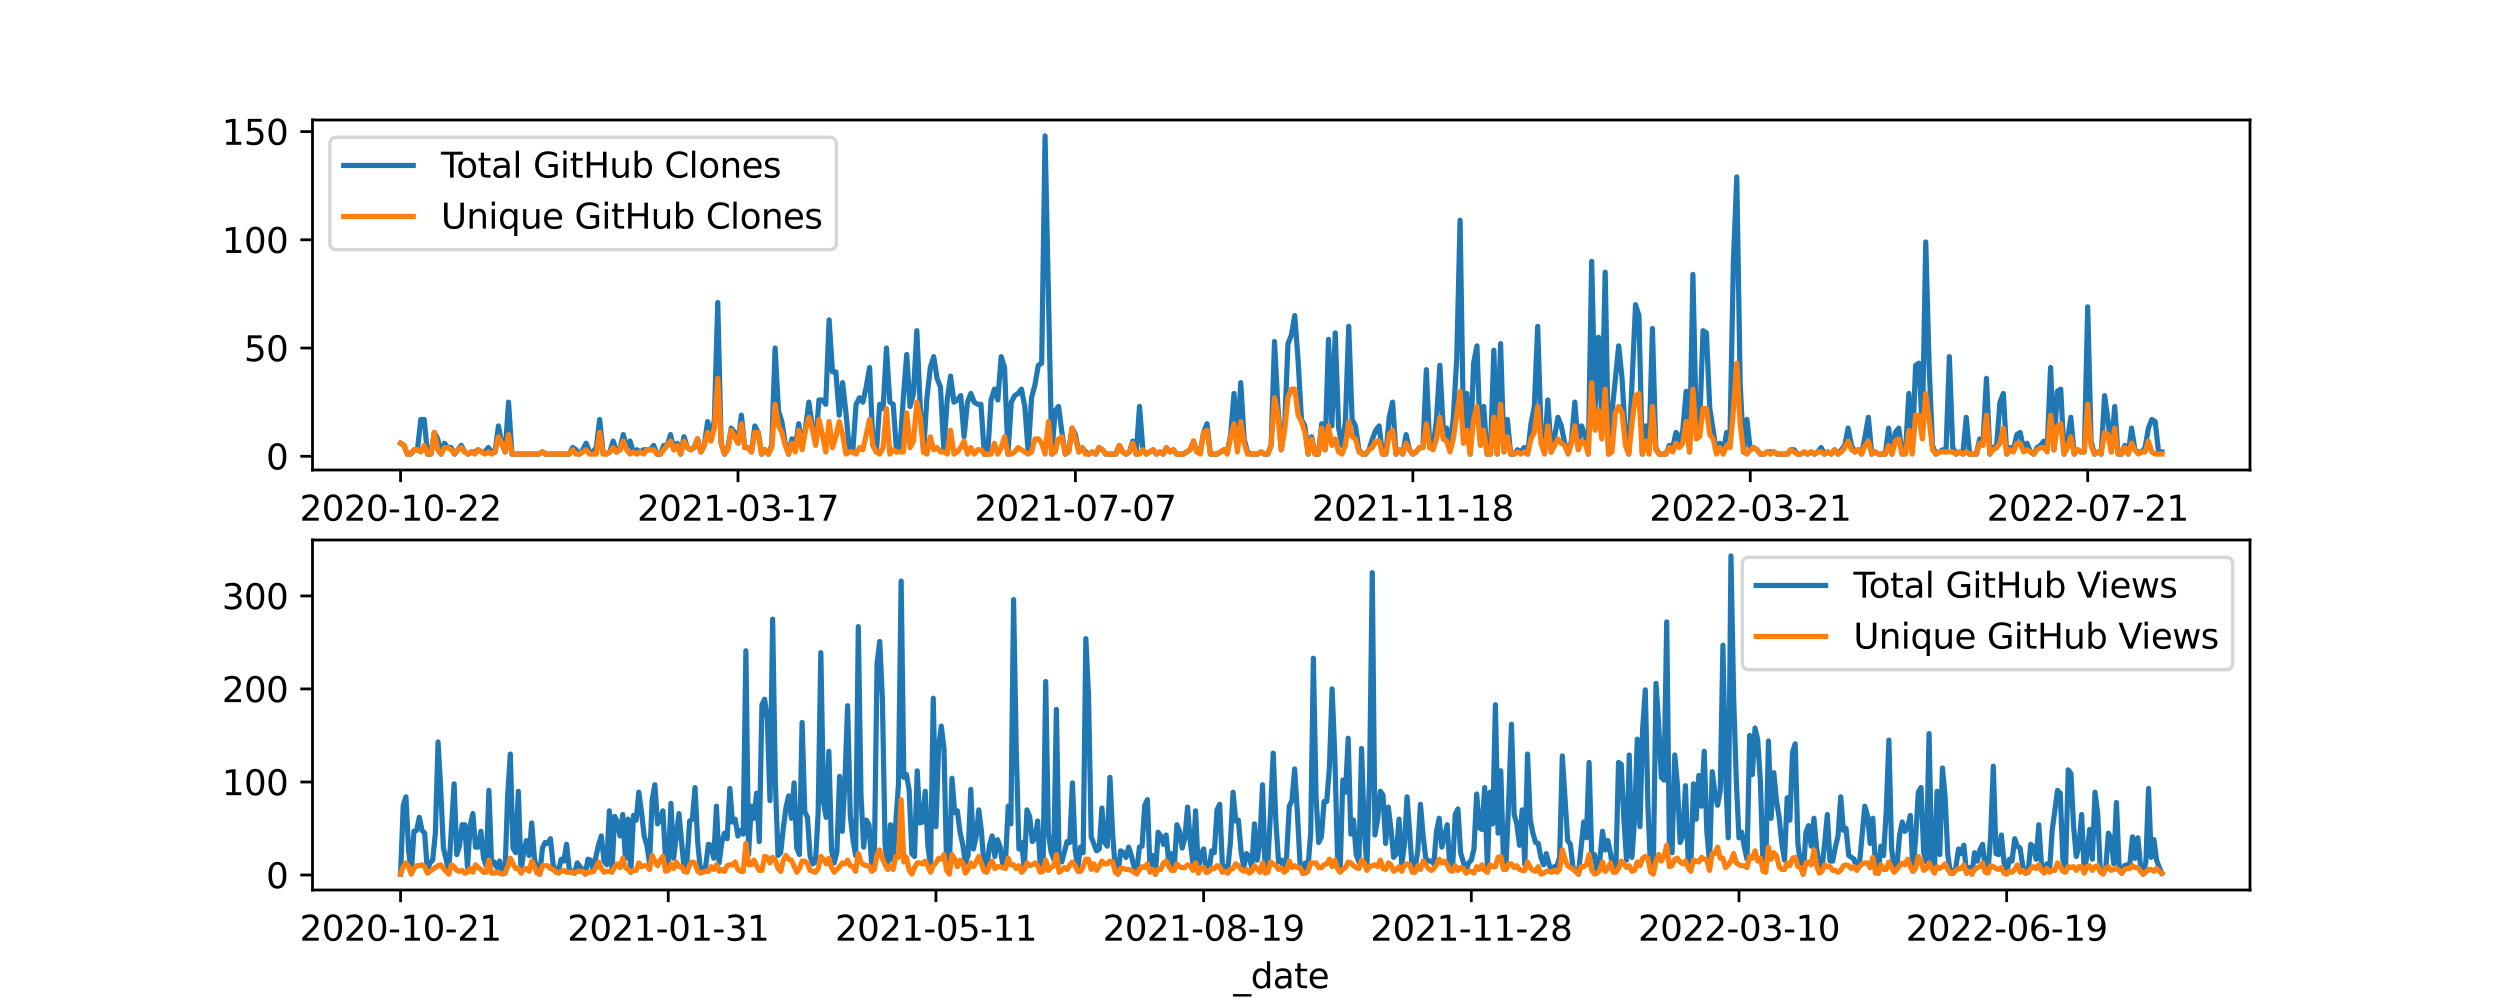 <?xml version="1.0" encoding="utf-8" standalone="no"?>
<!DOCTYPE svg PUBLIC "-//W3C//DTD SVG 1.1//EN"
  "http://www.w3.org/Graphics/SVG/1.1/DTD/svg11.dtd">
<svg xmlns:xlink="http://www.w3.org/1999/xlink" width="720pt" height="288pt" viewBox="0 0 720 288" xmlns="http://www.w3.org/2000/svg" version="1.1">
 <defs>
  <style type="text/css">*{stroke-linejoin: round; stroke-linecap: butt}</style>
 </defs>
 <g id="figure_1">
  <g id="patch_1">
   <path d="M 0 288 
L 720 288 
L 720 0 
L 0 0 
z
" style="fill: #ffffff"/>
  </g>
  <g id="axes_1">
   <g id="patch_2">
    <path d="M 90 135.36 
L 648 135.36 
L 648 34.56 
L 90 34.56 
z
" style="fill: #ffffff"/>
   </g>
   <g id="matplotlib.axis_1">
    <g id="xtick_1">
     <g id="line2d_1">
      <defs>
       <path id="m6414f83aab" d="M 0 0 
L 0 3.5 
" style="stroke: #000000; stroke-width: 0.8"/>
      </defs>
      <g>
       <use xlink:href="#m6414f83aab" x="115.364" y="135.36" style="stroke: #000000; stroke-width: 0.8"/>
      </g>
     </g>
     <g id="text_1">
      <!-- 2020-10-22 -->
      <g transform="translate(86.306 149.958)scale(0.1 -0.1)">
       <defs>
        <path id="DejaVuSans-32" d="M 1228 531 
L 3431 531 
L 3431 0 
L 469 0 
L 469 531 
Q 828 903 1448 1529 
Q 2069 2156 2228 2338 
Q 2531 2678 2651 2914 
Q 2772 3150 2772 3378 
Q 2772 3750 2511 3984 
Q 2250 4219 1831 4219 
Q 1534 4219 1204 4116 
Q 875 4013 500 3803 
L 500 4441 
Q 881 4594 1212 4672 
Q 1544 4750 1819 4750 
Q 2544 4750 2975 4387 
Q 3406 4025 3406 3419 
Q 3406 3131 3298 2873 
Q 3191 2616 2906 2266 
Q 2828 2175 2409 1742 
Q 1991 1309 1228 531 
z
" transform="scale(0.016)"/>
        <path id="DejaVuSans-30" d="M 2034 4250 
Q 1547 4250 1301 3770 
Q 1056 3291 1056 2328 
Q 1056 1369 1301 889 
Q 1547 409 2034 409 
Q 2525 409 2770 889 
Q 3016 1369 3016 2328 
Q 3016 3291 2770 3770 
Q 2525 4250 2034 4250 
z
M 2034 4750 
Q 2819 4750 3233 4129 
Q 3647 3509 3647 2328 
Q 3647 1150 3233 529 
Q 2819 -91 2034 -91 
Q 1250 -91 836 529 
Q 422 1150 422 2328 
Q 422 3509 836 4129 
Q 1250 4750 2034 4750 
z
" transform="scale(0.016)"/>
        <path id="DejaVuSans-2d" d="M 313 2009 
L 1997 2009 
L 1997 1497 
L 313 1497 
L 313 2009 
z
" transform="scale(0.016)"/>
        <path id="DejaVuSans-31" d="M 794 531 
L 1825 531 
L 1825 4091 
L 703 3866 
L 703 4441 
L 1819 4666 
L 2450 4666 
L 2450 531 
L 3481 531 
L 3481 0 
L 794 0 
L 794 531 
z
" transform="scale(0.016)"/>
       </defs>
       <use xlink:href="#DejaVuSans-32"/>
       <use xlink:href="#DejaVuSans-30" x="63.623"/>
       <use xlink:href="#DejaVuSans-32" x="127.246"/>
       <use xlink:href="#DejaVuSans-30" x="190.869"/>
       <use xlink:href="#DejaVuSans-2d" x="254.492"/>
       <use xlink:href="#DejaVuSans-31" x="290.576"/>
       <use xlink:href="#DejaVuSans-30" x="354.199"/>
       <use xlink:href="#DejaVuSans-2d" x="417.822"/>
       <use xlink:href="#DejaVuSans-32" x="453.906"/>
       <use xlink:href="#DejaVuSans-32" x="517.529"/>
      </g>
     </g>
    </g>
    <g id="xtick_2">
     <g id="line2d_2">
      <g>
       <use xlink:href="#m6414f83aab" x="212.542" y="135.36" style="stroke: #000000; stroke-width: 0.8"/>
      </g>
     </g>
     <g id="text_2">
      <!-- 2021-03-17 -->
      <g transform="translate(183.485 149.958)scale(0.1 -0.1)">
       <defs>
        <path id="DejaVuSans-33" d="M 2597 2516 
Q 3050 2419 3304 2112 
Q 3559 1806 3559 1356 
Q 3559 666 3084 287 
Q 2609 -91 1734 -91 
Q 1441 -91 1130 -33 
Q 819 25 488 141 
L 488 750 
Q 750 597 1062 519 
Q 1375 441 1716 441 
Q 2309 441 2620 675 
Q 2931 909 2931 1356 
Q 2931 1769 2642 2001 
Q 2353 2234 1838 2234 
L 1294 2234 
L 1294 2753 
L 1863 2753 
Q 2328 2753 2575 2939 
Q 2822 3125 2822 3475 
Q 2822 3834 2567 4026 
Q 2313 4219 1838 4219 
Q 1578 4219 1281 4162 
Q 984 4106 628 3988 
L 628 4550 
Q 988 4650 1302 4700 
Q 1616 4750 1894 4750 
Q 2613 4750 3031 4423 
Q 3450 4097 3450 3541 
Q 3450 3153 3228 2886 
Q 3006 2619 2597 2516 
z
" transform="scale(0.016)"/>
        <path id="DejaVuSans-37" d="M 525 4666 
L 3525 4666 
L 3525 4397 
L 1831 0 
L 1172 0 
L 2766 4134 
L 525 4134 
L 525 4666 
z
" transform="scale(0.016)"/>
       </defs>
       <use xlink:href="#DejaVuSans-32"/>
       <use xlink:href="#DejaVuSans-30" x="63.623"/>
       <use xlink:href="#DejaVuSans-32" x="127.246"/>
       <use xlink:href="#DejaVuSans-31" x="190.869"/>
       <use xlink:href="#DejaVuSans-2d" x="254.492"/>
       <use xlink:href="#DejaVuSans-30" x="290.576"/>
       <use xlink:href="#DejaVuSans-33" x="354.199"/>
       <use xlink:href="#DejaVuSans-2d" x="417.822"/>
       <use xlink:href="#DejaVuSans-31" x="453.906"/>
       <use xlink:href="#DejaVuSans-37" x="517.529"/>
      </g>
     </g>
    </g>
    <g id="xtick_3">
     <g id="line2d_3">
      <g>
       <use xlink:href="#m6414f83aab" x="309.721" y="135.36" style="stroke: #000000; stroke-width: 0.8"/>
      </g>
     </g>
     <g id="text_3">
      <!-- 2021-07-07 -->
      <g transform="translate(280.663 149.958)scale(0.1 -0.1)">
       <use xlink:href="#DejaVuSans-32"/>
       <use xlink:href="#DejaVuSans-30" x="63.623"/>
       <use xlink:href="#DejaVuSans-32" x="127.246"/>
       <use xlink:href="#DejaVuSans-31" x="190.869"/>
       <use xlink:href="#DejaVuSans-2d" x="254.492"/>
       <use xlink:href="#DejaVuSans-30" x="290.576"/>
       <use xlink:href="#DejaVuSans-37" x="354.199"/>
       <use xlink:href="#DejaVuSans-2d" x="417.822"/>
       <use xlink:href="#DejaVuSans-30" x="453.906"/>
       <use xlink:href="#DejaVuSans-37" x="517.529"/>
      </g>
     </g>
    </g>
    <g id="xtick_4">
     <g id="line2d_4">
      <g>
       <use xlink:href="#m6414f83aab" x="406.9" y="135.36" style="stroke: #000000; stroke-width: 0.8"/>
      </g>
     </g>
     <g id="text_4">
      <!-- 2021-11-18 -->
      <g transform="translate(377.842 149.958)scale(0.1 -0.1)">
       <defs>
        <path id="DejaVuSans-38" d="M 2034 2216 
Q 1584 2216 1326 1975 
Q 1069 1734 1069 1313 
Q 1069 891 1326 650 
Q 1584 409 2034 409 
Q 2484 409 2743 651 
Q 3003 894 3003 1313 
Q 3003 1734 2745 1975 
Q 2488 2216 2034 2216 
z
M 1403 2484 
Q 997 2584 770 2862 
Q 544 3141 544 3541 
Q 544 4100 942 4425 
Q 1341 4750 2034 4750 
Q 2731 4750 3128 4425 
Q 3525 4100 3525 3541 
Q 3525 3141 3298 2862 
Q 3072 2584 2669 2484 
Q 3125 2378 3379 2068 
Q 3634 1759 3634 1313 
Q 3634 634 3220 271 
Q 2806 -91 2034 -91 
Q 1263 -91 848 271 
Q 434 634 434 1313 
Q 434 1759 690 2068 
Q 947 2378 1403 2484 
z
M 1172 3481 
Q 1172 3119 1398 2916 
Q 1625 2713 2034 2713 
Q 2441 2713 2670 2916 
Q 2900 3119 2900 3481 
Q 2900 3844 2670 4047 
Q 2441 4250 2034 4250 
Q 1625 4250 1398 4047 
Q 1172 3844 1172 3481 
z
" transform="scale(0.016)"/>
       </defs>
       <use xlink:href="#DejaVuSans-32"/>
       <use xlink:href="#DejaVuSans-30" x="63.623"/>
       <use xlink:href="#DejaVuSans-32" x="127.246"/>
       <use xlink:href="#DejaVuSans-31" x="190.869"/>
       <use xlink:href="#DejaVuSans-2d" x="254.492"/>
       <use xlink:href="#DejaVuSans-31" x="290.576"/>
       <use xlink:href="#DejaVuSans-31" x="354.199"/>
       <use xlink:href="#DejaVuSans-2d" x="417.822"/>
       <use xlink:href="#DejaVuSans-31" x="453.906"/>
       <use xlink:href="#DejaVuSans-38" x="517.529"/>
      </g>
     </g>
    </g>
    <g id="xtick_5">
     <g id="line2d_5">
      <g>
       <use xlink:href="#m6414f83aab" x="504.078" y="135.36" style="stroke: #000000; stroke-width: 0.8"/>
      </g>
     </g>
     <g id="text_5">
      <!-- 2022-03-21 -->
      <g transform="translate(475.021 149.958)scale(0.1 -0.1)">
       <use xlink:href="#DejaVuSans-32"/>
       <use xlink:href="#DejaVuSans-30" x="63.623"/>
       <use xlink:href="#DejaVuSans-32" x="127.246"/>
       <use xlink:href="#DejaVuSans-32" x="190.869"/>
       <use xlink:href="#DejaVuSans-2d" x="254.492"/>
       <use xlink:href="#DejaVuSans-30" x="290.576"/>
       <use xlink:href="#DejaVuSans-33" x="354.199"/>
       <use xlink:href="#DejaVuSans-2d" x="417.822"/>
       <use xlink:href="#DejaVuSans-32" x="453.906"/>
       <use xlink:href="#DejaVuSans-31" x="517.529"/>
      </g>
     </g>
    </g>
    <g id="xtick_6">
     <g id="line2d_6">
      <g>
       <use xlink:href="#m6414f83aab" x="601.257" y="135.36" style="stroke: #000000; stroke-width: 0.8"/>
      </g>
     </g>
     <g id="text_6">
      <!-- 2022-07-21 -->
      <g transform="translate(572.199 149.958)scale(0.1 -0.1)">
       <use xlink:href="#DejaVuSans-32"/>
       <use xlink:href="#DejaVuSans-30" x="63.623"/>
       <use xlink:href="#DejaVuSans-32" x="127.246"/>
       <use xlink:href="#DejaVuSans-32" x="190.869"/>
       <use xlink:href="#DejaVuSans-2d" x="254.492"/>
       <use xlink:href="#DejaVuSans-30" x="290.576"/>
       <use xlink:href="#DejaVuSans-37" x="354.199"/>
       <use xlink:href="#DejaVuSans-2d" x="417.822"/>
       <use xlink:href="#DejaVuSans-32" x="453.906"/>
       <use xlink:href="#DejaVuSans-31" x="517.529"/>
      </g>
     </g>
    </g>
    <g id="text_7">
     <!-- _date -->
     <g transform="translate(355.225 163.637)scale(0.1 -0.1)">
      <defs>
       <path id="DejaVuSans-5f" d="M 3263 -1063 
L 3263 -1509 
L -63 -1509 
L -63 -1063 
L 3263 -1063 
z
" transform="scale(0.016)"/>
       <path id="DejaVuSans-64" d="M 2906 2969 
L 2906 4863 
L 3481 4863 
L 3481 0 
L 2906 0 
L 2906 525 
Q 2725 213 2448 61 
Q 2172 -91 1784 -91 
Q 1150 -91 751 415 
Q 353 922 353 1747 
Q 353 2572 751 3078 
Q 1150 3584 1784 3584 
Q 2172 3584 2448 3432 
Q 2725 3281 2906 2969 
z
M 947 1747 
Q 947 1113 1208 752 
Q 1469 391 1925 391 
Q 2381 391 2643 752 
Q 2906 1113 2906 1747 
Q 2906 2381 2643 2742 
Q 2381 3103 1925 3103 
Q 1469 3103 1208 2742 
Q 947 2381 947 1747 
z
" transform="scale(0.016)"/>
       <path id="DejaVuSans-61" d="M 2194 1759 
Q 1497 1759 1228 1600 
Q 959 1441 959 1056 
Q 959 750 1161 570 
Q 1363 391 1709 391 
Q 2188 391 2477 730 
Q 2766 1069 2766 1631 
L 2766 1759 
L 2194 1759 
z
M 3341 1997 
L 3341 0 
L 2766 0 
L 2766 531 
Q 2569 213 2275 61 
Q 1981 -91 1556 -91 
Q 1019 -91 701 211 
Q 384 513 384 1019 
Q 384 1609 779 1909 
Q 1175 2209 1959 2209 
L 2766 2209 
L 2766 2266 
Q 2766 2663 2505 2880 
Q 2244 3097 1772 3097 
Q 1472 3097 1187 3025 
Q 903 2953 641 2809 
L 641 3341 
Q 956 3463 1253 3523 
Q 1550 3584 1831 3584 
Q 2591 3584 2966 3190 
Q 3341 2797 3341 1997 
z
" transform="scale(0.016)"/>
       <path id="DejaVuSans-74" d="M 1172 4494 
L 1172 3500 
L 2356 3500 
L 2356 3053 
L 1172 3053 
L 1172 1153 
Q 1172 725 1289 603 
Q 1406 481 1766 481 
L 2356 481 
L 2356 0 
L 1766 0 
Q 1100 0 847 248 
Q 594 497 594 1153 
L 594 3053 
L 172 3053 
L 172 3500 
L 594 3500 
L 594 4494 
L 1172 4494 
z
" transform="scale(0.016)"/>
       <path id="DejaVuSans-65" d="M 3597 1894 
L 3597 1613 
L 953 1613 
Q 991 1019 1311 708 
Q 1631 397 2203 397 
Q 2534 397 2845 478 
Q 3156 559 3463 722 
L 3463 178 
Q 3153 47 2828 -22 
Q 2503 -91 2169 -91 
Q 1331 -91 842 396 
Q 353 884 353 1716 
Q 353 2575 817 3079 
Q 1281 3584 2069 3584 
Q 2775 3584 3186 3129 
Q 3597 2675 3597 1894 
z
M 3022 2063 
Q 3016 2534 2758 2815 
Q 2500 3097 2075 3097 
Q 1594 3097 1305 2825 
Q 1016 2553 972 2059 
L 3022 2063 
z
" transform="scale(0.016)"/>
      </defs>
      <use xlink:href="#DejaVuSans-5f"/>
      <use xlink:href="#DejaVuSans-64" x="50"/>
      <use xlink:href="#DejaVuSans-61" x="113.477"/>
      <use xlink:href="#DejaVuSans-74" x="174.756"/>
      <use xlink:href="#DejaVuSans-65" x="213.965"/>
     </g>
    </g>
   </g>
   <g id="matplotlib.axis_2">
    <g id="ytick_1">
     <g id="line2d_7">
      <defs>
       <path id="mf642048f4e" d="M 0 0 
L -3.5 0 
" style="stroke: #000000; stroke-width: 0.8"/>
      </defs>
      <g>
       <use xlink:href="#mf642048f4e" x="90" y="131.402" style="stroke: #000000; stroke-width: 0.8"/>
      </g>
     </g>
     <g id="text_8">
      <!-- 0 -->
      <g transform="translate(76.638 135.201)scale(0.1 -0.1)">
       <use xlink:href="#DejaVuSans-30"/>
      </g>
     </g>
    </g>
    <g id="ytick_2">
     <g id="line2d_8">
      <g>
       <use xlink:href="#mf642048f4e" x="90" y="100.233" style="stroke: #000000; stroke-width: 0.8"/>
      </g>
     </g>
     <g id="text_9">
      <!-- 50 -->
      <g transform="translate(70.275 104.032)scale(0.1 -0.1)">
       <defs>
        <path id="DejaVuSans-35" d="M 691 4666 
L 3169 4666 
L 3169 4134 
L 1269 4134 
L 1269 2991 
Q 1406 3038 1543 3061 
Q 1681 3084 1819 3084 
Q 2600 3084 3056 2656 
Q 3513 2228 3513 1497 
Q 3513 744 3044 326 
Q 2575 -91 1722 -91 
Q 1428 -91 1123 -41 
Q 819 9 494 109 
L 494 744 
Q 775 591 1075 516 
Q 1375 441 1709 441 
Q 2250 441 2565 725 
Q 2881 1009 2881 1497 
Q 2881 1984 2565 2268 
Q 2250 2553 1709 2553 
Q 1456 2553 1204 2497 
Q 953 2441 691 2322 
L 691 4666 
z
" transform="scale(0.016)"/>
       </defs>
       <use xlink:href="#DejaVuSans-35"/>
       <use xlink:href="#DejaVuSans-30" x="63.623"/>
      </g>
     </g>
    </g>
    <g id="ytick_3">
     <g id="line2d_9">
      <g>
       <use xlink:href="#mf642048f4e" x="90" y="69.064" style="stroke: #000000; stroke-width: 0.8"/>
      </g>
     </g>
     <g id="text_10">
      <!-- 100 -->
      <g transform="translate(63.913 72.863)scale(0.1 -0.1)">
       <use xlink:href="#DejaVuSans-31"/>
       <use xlink:href="#DejaVuSans-30" x="63.623"/>
       <use xlink:href="#DejaVuSans-30" x="127.246"/>
      </g>
     </g>
    </g>
    <g id="ytick_4">
     <g id="line2d_10">
      <g>
       <use xlink:href="#mf642048f4e" x="90" y="37.895" style="stroke: #000000; stroke-width: 0.8"/>
      </g>
     </g>
     <g id="text_11">
      <!-- 150 -->
      <g transform="translate(63.913 41.694)scale(0.1 -0.1)">
       <use xlink:href="#DejaVuSans-31"/>
       <use xlink:href="#DejaVuSans-35" x="63.623"/>
       <use xlink:href="#DejaVuSans-30" x="127.246"/>
      </g>
     </g>
    </g>
   </g>
   <g id="line2d_11">
    <path d="M 115.364 127.661 
L 116.335 128.285 
L 117.307 130.778 
L 118.279 130.778 
L 119.251 129.531 
L 120.223 129.531 
L 121.194 120.804 
L 122.166 120.804 
L 123.138 130.778 
L 124.11 130.778 
L 125.082 124.544 
L 126.053 126.415 
L 127.025 130.778 
L 127.997 127.661 
L 128.969 128.908 
L 129.94 128.908 
L 130.912 130.778 
L 132.856 128.285 
L 133.828 130.155 
L 134.799 130.778 
L 135.771 130.155 
L 136.743 130.155 
L 137.715 129.531 
L 138.687 130.155 
L 139.658 130.155 
L 140.63 128.908 
L 141.602 130.155 
L 142.574 130.155 
L 143.545 122.674 
L 144.517 127.661 
L 145.489 130.155 
L 146.461 115.817 
L 147.433 130.778 
L 155.207 130.778 
L 156.179 130.155 
L 157.15 130.778 
L 163.953 130.778 
L 164.925 128.908 
L 165.897 129.531 
L 166.868 130.778 
L 167.84 129.531 
L 168.812 127.661 
L 169.784 130.155 
L 170.755 130.155 
L 171.727 128.908 
L 172.699 120.804 
L 173.671 130.155 
L 174.643 130.778 
L 175.614 130.155 
L 176.586 127.038 
L 177.558 130.155 
L 178.53 129.531 
L 179.502 125.168 
L 180.473 128.908 
L 181.445 127.038 
L 182.417 130.155 
L 183.389 129.531 
L 184.361 130.155 
L 185.332 129.531 
L 187.276 129.531 
L 188.248 128.285 
L 189.219 130.778 
L 190.191 130.778 
L 191.163 128.285 
L 192.135 128.285 
L 193.107 125.168 
L 194.078 129.531 
L 195.05 127.661 
L 196.022 130.778 
L 196.994 125.791 
L 197.966 128.908 
L 198.937 129.531 
L 199.909 128.908 
L 200.881 126.415 
L 201.853 130.155 
L 202.824 128.285 
L 203.796 121.428 
L 204.768 126.415 
L 205.74 120.804 
L 206.712 87.142 
L 207.683 127.661 
L 208.655 130.778 
L 209.627 128.908 
L 210.599 123.298 
L 211.571 124.544 
L 212.542 127.661 
L 213.514 119.557 
L 214.486 128.908 
L 215.458 128.908 
L 216.429 130.155 
L 217.401 122.674 
L 218.373 124.544 
L 219.345 130.778 
L 220.317 129.531 
L 221.288 130.778 
L 222.26 128.285 
L 223.232 100.233 
L 224.204 118.311 
L 225.176 121.428 
L 226.147 127.661 
L 227.119 130.778 
L 228.091 126.415 
L 229.063 128.908 
L 230.034 122.051 
L 231.006 128.908 
L 231.978 123.298 
L 232.95 115.817 
L 233.922 122.674 
L 234.893 127.661 
L 235.865 115.194 
L 236.837 115.194 
L 237.809 116.441 
L 238.781 92.129 
L 239.752 107.09 
L 240.724 107.09 
L 241.696 119.557 
L 242.668 110.207 
L 243.639 118.934 
L 244.611 129.531 
L 245.583 130.155 
L 246.555 116.441 
L 247.527 114.57 
L 248.498 115.817 
L 249.47 111.454 
L 250.442 105.843 
L 251.414 128.285 
L 252.386 130.155 
L 253.357 116.441 
L 254.329 117.687 
L 255.301 100.233 
L 256.273 115.817 
L 257.245 116.441 
L 258.216 130.155 
L 259.188 128.908 
L 260.16 114.57 
L 261.132 102.103 
L 262.103 117.064 
L 263.075 113.324 
L 264.047 95.246 
L 265.019 117.064 
L 265.991 130.155 
L 266.962 114.57 
L 267.934 105.843 
L 268.906 102.726 
L 269.878 108.96 
L 270.85 111.454 
L 271.821 129.531 
L 272.793 115.194 
L 273.765 108.337 
L 274.737 115.817 
L 275.708 115.194 
L 276.68 113.947 
L 277.652 125.791 
L 278.624 115.817 
L 279.596 113.324 
L 280.567 115.817 
L 281.539 116.441 
L 282.511 116.441 
L 283.483 130.778 
L 284.455 130.778 
L 285.426 115.194 
L 286.398 112.077 
L 287.37 115.194 
L 288.342 102.726 
L 289.313 105.843 
L 290.285 130.778 
L 291.257 115.817 
L 292.229 113.947 
L 293.201 113.324 
L 294.172 112.077 
L 295.144 117.064 
L 296.116 130.155 
L 297.088 114.57 
L 298.06 110.83 
L 299.031 105.22 
L 300.003 104.596 
L 300.975 39.142 
L 302.918 130.778 
L 303.89 118.311 
L 304.862 117.064 
L 305.834 124.544 
L 306.806 130.778 
L 307.777 130.155 
L 308.749 123.298 
L 309.721 125.168 
L 310.693 130.155 
L 311.665 128.908 
L 312.636 130.155 
L 313.608 130.778 
L 314.58 130.155 
L 315.552 130.778 
L 316.524 128.908 
L 317.495 129.531 
L 318.467 130.778 
L 321.382 130.778 
L 322.354 128.285 
L 323.326 130.155 
L 324.298 130.778 
L 325.27 130.155 
L 326.241 127.038 
L 327.213 130.778 
L 328.185 117.064 
L 329.157 129.531 
L 330.129 130.778 
L 332.072 129.531 
L 333.044 130.778 
L 334.016 130.155 
L 334.987 130.778 
L 335.959 128.908 
L 336.931 130.155 
L 337.903 129.531 
L 338.875 130.778 
L 340.818 130.778 
L 342.762 129.531 
L 343.734 127.038 
L 344.705 130.155 
L 345.677 130.155 
L 346.649 124.544 
L 347.621 122.051 
L 348.592 130.778 
L 350.536 130.778 
L 352.48 129.531 
L 353.451 130.155 
L 354.423 125.168 
L 355.395 113.324 
L 356.367 127.661 
L 357.339 110.207 
L 358.31 126.415 
L 359.282 130.155 
L 360.254 130.778 
L 362.197 130.778 
L 363.169 130.155 
L 364.141 130.778 
L 365.113 130.778 
L 366.085 128.285 
L 367.056 98.363 
L 368.028 117.064 
L 369 129.531 
L 369.972 122.674 
L 370.944 98.986 
L 371.915 96.492 
L 372.887 90.882 
L 373.859 103.973 
L 374.831 120.804 
L 375.803 122.674 
L 376.774 130.778 
L 377.746 125.791 
L 378.718 130.778 
L 379.69 130.778 
L 380.661 122.051 
L 381.633 129.531 
L 382.605 97.739 
L 383.577 122.674 
L 384.549 95.869 
L 385.52 123.298 
L 386.492 128.285 
L 387.464 121.428 
L 388.436 93.999 
L 389.408 120.804 
L 390.379 122.674 
L 391.351 129.531 
L 392.323 130.778 
L 393.295 130.778 
L 394.266 129.531 
L 395.238 126.415 
L 396.21 123.921 
L 397.182 122.674 
L 398.154 130.778 
L 399.125 130.778 
L 400.097 120.181 
L 401.069 115.817 
L 402.041 130.778 
L 403.013 129.531 
L 403.984 130.778 
L 404.956 125.168 
L 405.928 129.531 
L 406.9 130.778 
L 407.871 130.155 
L 408.843 128.908 
L 409.815 128.908 
L 410.787 106.466 
L 411.759 128.908 
L 412.73 128.908 
L 413.702 120.804 
L 414.674 105.22 
L 415.646 123.298 
L 416.618 123.298 
L 417.589 129.531 
L 418.561 120.181 
L 419.533 103.35 
L 420.505 63.454 
L 421.476 123.298 
L 422.448 113.324 
L 423.42 130.778 
L 424.392 104.596 
L 425.364 99.609 
L 426.335 127.038 
L 427.307 117.064 
L 428.279 130.778 
L 429.251 130.778 
L 430.223 100.856 
L 431.194 130.778 
L 432.166 98.986 
L 433.138 130.155 
L 434.11 120.804 
L 435.082 130.778 
L 436.053 130.778 
L 437.025 129.531 
L 437.997 130.155 
L 438.969 128.908 
L 439.94 130.778 
L 440.912 122.051 
L 441.884 117.064 
L 442.856 93.999 
L 443.828 124.544 
L 444.799 130.155 
L 445.771 115.194 
L 446.743 130.155 
L 447.715 125.791 
L 448.687 120.181 
L 449.658 122.674 
L 450.63 127.661 
L 451.602 130.155 
L 452.574 127.038 
L 453.545 115.817 
L 454.517 128.285 
L 455.489 122.674 
L 456.461 125.168 
L 457.433 130.778 
L 458.404 75.298 
L 459.376 117.687 
L 460.348 97.116 
L 461.32 122.051 
L 462.292 78.415 
L 463.263 130.778 
L 464.235 118.934 
L 466.179 99.609 
L 467.15 108.96 
L 468.122 125.791 
L 469.094 130.778 
L 471.038 87.765 
L 472.009 90.882 
L 472.981 130.778 
L 473.953 122.674 
L 474.925 128.908 
L 475.897 94.622 
L 476.868 128.908 
L 477.84 130.778 
L 479.784 130.778 
L 480.755 128.285 
L 481.727 128.908 
L 482.699 124.544 
L 483.671 127.038 
L 484.643 123.921 
L 485.614 112.7 
L 486.586 130.155 
L 487.558 79.038 
L 488.53 123.298 
L 489.502 122.051 
L 490.473 95.246 
L 491.445 95.869 
L 492.417 117.687 
L 494.361 130.155 
L 495.332 127.661 
L 496.304 130.155 
L 497.276 124.544 
L 498.248 125.168 
L 499.219 75.298 
L 500.191 50.986 
L 501.163 110.207 
L 502.135 130.155 
L 503.107 120.804 
L 504.078 129.531 
L 505.05 128.908 
L 506.022 129.531 
L 506.994 130.778 
L 507.966 130.778 
L 508.937 130.155 
L 510.881 130.155 
L 511.853 130.778 
L 514.768 130.778 
L 515.74 129.531 
L 516.712 129.531 
L 517.683 130.778 
L 518.655 130.778 
L 519.627 130.155 
L 520.599 130.778 
L 521.571 130.155 
L 522.542 130.778 
L 523.514 130.155 
L 524.486 128.908 
L 525.458 130.778 
L 526.429 130.155 
L 527.401 130.778 
L 528.373 129.531 
L 529.345 130.778 
L 531.288 128.285 
L 532.26 123.298 
L 533.232 128.285 
L 534.204 130.155 
L 535.176 129.531 
L 536.147 130.778 
L 537.119 125.791 
L 538.091 120.181 
L 539.063 130.778 
L 540.034 130.155 
L 541.006 130.778 
L 542.95 130.778 
L 543.922 123.298 
L 544.893 130.778 
L 545.865 124.544 
L 546.837 123.298 
L 547.809 130.778 
L 548.781 130.155 
L 549.752 113.324 
L 550.724 130.155 
L 551.696 105.22 
L 552.668 104.596 
L 553.639 123.921 
L 554.611 69.687 
L 555.583 105.22 
L 556.555 128.285 
L 557.527 130.778 
L 559.47 129.531 
L 560.442 130.155 
L 561.414 102.726 
L 562.386 128.908 
L 563.357 130.778 
L 564.329 130.155 
L 565.301 130.778 
L 566.273 120.181 
L 567.245 130.778 
L 569.188 130.778 
L 570.16 126.415 
L 571.132 127.038 
L 572.103 108.96 
L 573.075 130.778 
L 574.047 128.908 
L 575.019 128.285 
L 575.991 115.817 
L 576.962 113.324 
L 577.934 130.778 
L 578.906 128.908 
L 579.878 129.531 
L 580.85 125.168 
L 581.821 124.544 
L 582.793 129.531 
L 583.765 127.661 
L 584.737 130.155 
L 585.708 130.778 
L 586.68 128.908 
L 587.652 128.285 
L 588.624 127.038 
L 589.596 128.908 
L 590.567 105.843 
L 591.539 129.531 
L 592.511 112.7 
L 593.483 112.077 
L 594.455 130.778 
L 595.426 127.038 
L 596.398 120.181 
L 597.37 130.778 
L 598.342 129.531 
L 599.313 130.155 
L 600.285 130.155 
L 601.257 88.389 
L 602.229 127.038 
L 603.201 130.778 
L 604.172 130.155 
L 605.144 130.778 
L 606.116 113.947 
L 607.088 120.804 
L 608.06 130.155 
L 609.031 117.064 
L 610.003 130.778 
L 610.975 130.778 
L 611.947 128.285 
L 612.918 130.778 
L 613.89 123.298 
L 614.862 129.531 
L 615.834 130.155 
L 616.806 130.155 
L 617.777 128.908 
L 618.749 123.298 
L 619.721 120.804 
L 620.693 121.428 
L 621.665 130.155 
L 622.636 130.155 
L 622.636 130.155 
" clip-path="url(#pcc8c787106)" style="fill: none; stroke: #1f77b4; stroke-width: 1.5; stroke-linecap: square"/>
   </g>
   <g id="line2d_12">
    <path d="M 115.364 127.661 
L 116.335 128.285 
L 117.307 130.778 
L 118.279 130.778 
L 119.251 129.531 
L 120.223 129.531 
L 121.194 130.155 
L 122.166 128.285 
L 123.138 130.778 
L 124.11 130.778 
L 125.082 124.544 
L 126.053 129.531 
L 127.025 130.778 
L 127.997 128.908 
L 128.969 128.908 
L 129.94 129.531 
L 130.912 130.778 
L 131.884 129.531 
L 132.856 128.908 
L 133.828 130.155 
L 134.799 130.778 
L 135.771 130.155 
L 136.743 130.778 
L 137.715 129.531 
L 139.658 130.778 
L 140.63 130.155 
L 141.602 130.778 
L 142.574 130.155 
L 143.545 125.791 
L 144.517 127.661 
L 145.489 130.155 
L 146.461 125.168 
L 147.433 130.778 
L 155.207 130.778 
L 156.179 130.155 
L 157.15 130.778 
L 163.953 130.778 
L 164.925 129.531 
L 165.897 130.778 
L 166.868 130.778 
L 168.812 129.531 
L 169.784 130.778 
L 171.727 130.778 
L 172.699 124.544 
L 173.671 130.778 
L 174.643 130.778 
L 175.614 130.155 
L 176.586 128.908 
L 177.558 130.155 
L 178.53 129.531 
L 179.502 127.038 
L 180.473 129.531 
L 181.445 130.778 
L 182.417 130.155 
L 183.389 130.778 
L 184.361 130.155 
L 185.332 130.778 
L 186.304 129.531 
L 188.248 129.531 
L 189.219 130.778 
L 190.191 130.778 
L 193.107 127.038 
L 194.078 129.531 
L 195.05 128.285 
L 196.022 130.778 
L 196.994 127.038 
L 197.966 128.908 
L 198.937 129.531 
L 199.909 128.908 
L 200.881 126.415 
L 201.853 130.155 
L 202.824 128.285 
L 203.796 124.544 
L 204.768 127.038 
L 205.74 123.298 
L 206.712 108.96 
L 207.683 127.661 
L 208.655 130.778 
L 209.627 129.531 
L 210.599 123.921 
L 212.542 127.661 
L 213.514 122.051 
L 214.486 128.908 
L 215.458 128.908 
L 216.429 130.155 
L 217.401 124.544 
L 218.373 124.544 
L 219.345 130.778 
L 220.317 129.531 
L 221.288 130.778 
L 222.26 128.908 
L 223.232 116.441 
L 224.204 122.674 
L 225.176 124.544 
L 226.147 128.285 
L 227.119 130.778 
L 228.091 127.661 
L 229.063 130.155 
L 230.034 123.921 
L 231.006 129.531 
L 231.978 123.921 
L 232.95 120.181 
L 233.922 123.298 
L 234.893 128.285 
L 235.865 120.804 
L 236.837 125.168 
L 237.809 130.155 
L 238.781 121.428 
L 239.752 128.908 
L 240.724 125.791 
L 241.696 121.428 
L 242.668 125.168 
L 243.639 130.778 
L 244.611 130.155 
L 245.583 130.155 
L 246.555 130.778 
L 247.527 128.908 
L 248.498 129.531 
L 250.442 120.804 
L 251.414 128.285 
L 252.386 130.155 
L 253.357 130.778 
L 254.329 128.908 
L 255.301 117.687 
L 256.273 130.778 
L 257.245 129.531 
L 258.216 130.155 
L 260.16 130.155 
L 261.132 118.934 
L 262.103 128.908 
L 263.075 127.038 
L 264.047 115.817 
L 265.019 120.181 
L 265.991 130.155 
L 266.962 130.778 
L 267.934 125.791 
L 268.906 129.531 
L 269.878 128.908 
L 270.85 130.155 
L 271.821 130.155 
L 272.793 130.778 
L 273.765 123.921 
L 274.737 130.778 
L 275.708 130.155 
L 276.68 128.908 
L 277.652 127.038 
L 278.624 130.778 
L 279.596 128.908 
L 280.567 130.778 
L 281.539 129.531 
L 282.511 129.531 
L 283.483 130.778 
L 285.426 130.778 
L 286.398 127.661 
L 287.37 130.778 
L 288.342 128.908 
L 289.313 125.791 
L 290.285 130.778 
L 291.257 130.778 
L 292.229 130.155 
L 293.201 128.908 
L 296.116 130.778 
L 297.088 130.155 
L 298.06 126.415 
L 299.031 126.415 
L 300.003 127.661 
L 300.975 130.778 
L 301.947 121.428 
L 302.918 130.778 
L 303.89 130.155 
L 304.862 126.415 
L 305.834 125.791 
L 306.806 130.778 
L 307.777 130.155 
L 308.749 123.298 
L 309.721 126.415 
L 310.693 130.155 
L 311.665 128.908 
L 312.636 130.778 
L 313.608 130.778 
L 314.58 130.155 
L 315.552 130.778 
L 316.524 128.908 
L 317.495 129.531 
L 318.467 130.778 
L 321.382 130.778 
L 322.354 128.285 
L 323.326 130.155 
L 324.298 130.778 
L 325.27 130.155 
L 326.241 127.661 
L 327.213 130.778 
L 328.185 130.778 
L 329.157 129.531 
L 330.129 130.778 
L 332.072 129.531 
L 333.044 130.778 
L 334.016 130.155 
L 334.987 130.778 
L 335.959 128.908 
L 336.931 130.155 
L 337.903 129.531 
L 338.875 130.778 
L 340.818 130.778 
L 342.762 129.531 
L 343.734 127.038 
L 344.705 130.155 
L 345.677 130.778 
L 346.649 124.544 
L 347.621 123.921 
L 348.592 130.778 
L 350.536 130.778 
L 352.48 129.531 
L 353.451 130.778 
L 354.423 125.791 
L 355.395 122.051 
L 356.367 130.155 
L 357.339 121.428 
L 358.31 127.661 
L 359.282 130.778 
L 362.197 130.778 
L 363.169 130.155 
L 364.141 130.778 
L 365.113 130.778 
L 366.085 128.285 
L 367.056 114.57 
L 368.028 119.557 
L 369 129.531 
L 369.972 123.921 
L 370.944 114.57 
L 371.915 112.077 
L 372.887 112.077 
L 373.859 119.557 
L 374.831 121.428 
L 375.803 124.544 
L 376.774 130.778 
L 377.746 126.415 
L 378.718 130.778 
L 379.69 130.778 
L 380.661 123.298 
L 381.633 129.531 
L 382.605 122.674 
L 383.577 128.285 
L 384.549 126.415 
L 385.52 130.155 
L 386.492 130.778 
L 387.464 128.285 
L 388.436 121.428 
L 389.408 125.791 
L 390.379 126.415 
L 391.351 130.155 
L 392.323 130.778 
L 393.295 130.778 
L 394.266 129.531 
L 395.238 128.908 
L 396.21 127.038 
L 397.182 127.038 
L 398.154 130.778 
L 399.125 130.778 
L 400.097 125.168 
L 401.069 123.921 
L 402.041 130.778 
L 403.013 129.531 
L 403.984 130.778 
L 404.956 127.661 
L 405.928 129.531 
L 406.9 130.778 
L 407.871 130.155 
L 408.843 128.908 
L 409.815 128.908 
L 410.787 122.051 
L 411.759 128.908 
L 412.73 129.531 
L 413.702 126.415 
L 414.674 120.181 
L 415.646 126.415 
L 416.618 127.038 
L 417.589 130.155 
L 418.561 126.415 
L 420.505 112.7 
L 421.476 127.661 
L 422.448 123.921 
L 423.42 130.778 
L 424.392 120.804 
L 425.364 117.064 
L 426.335 128.285 
L 427.307 123.921 
L 428.279 130.778 
L 429.251 130.778 
L 430.223 120.181 
L 431.194 130.778 
L 432.166 116.441 
L 433.138 130.155 
L 434.11 125.791 
L 435.082 130.778 
L 436.053 130.778 
L 437.025 130.155 
L 437.997 130.778 
L 438.969 130.155 
L 439.94 130.778 
L 440.912 126.415 
L 441.884 124.544 
L 442.856 117.064 
L 443.828 127.661 
L 444.799 130.778 
L 445.771 122.674 
L 446.743 130.155 
L 448.687 126.415 
L 449.658 127.661 
L 450.63 128.285 
L 451.602 130.778 
L 452.574 127.661 
L 453.545 122.674 
L 454.517 129.531 
L 455.489 127.038 
L 456.461 127.661 
L 457.433 130.778 
L 458.404 110.207 
L 459.376 123.921 
L 460.348 118.311 
L 461.32 126.415 
L 462.292 112.077 
L 463.263 130.778 
L 464.235 130.155 
L 465.207 118.934 
L 466.179 117.064 
L 467.15 118.934 
L 468.122 128.285 
L 469.094 130.778 
L 470.066 121.428 
L 471.038 113.947 
L 472.009 113.324 
L 472.981 130.778 
L 473.953 127.038 
L 474.925 130.778 
L 475.897 117.064 
L 476.868 129.531 
L 477.84 130.778 
L 479.784 130.778 
L 480.755 128.908 
L 481.727 130.155 
L 482.699 127.661 
L 483.671 128.908 
L 484.643 127.661 
L 485.614 121.428 
L 486.586 130.155 
L 487.558 112.077 
L 488.53 126.415 
L 489.502 125.791 
L 490.473 117.687 
L 491.445 117.687 
L 492.417 125.168 
L 493.389 126.415 
L 494.361 130.778 
L 495.332 128.908 
L 496.304 130.778 
L 497.276 128.285 
L 498.248 128.908 
L 499.219 118.311 
L 500.191 104.596 
L 501.163 122.051 
L 502.135 130.155 
L 503.107 130.778 
L 504.078 129.531 
L 505.05 128.908 
L 506.022 129.531 
L 506.994 130.778 
L 507.966 130.778 
L 508.937 130.155 
L 509.909 130.778 
L 510.881 130.155 
L 511.853 130.778 
L 514.768 130.778 
L 515.74 129.531 
L 517.683 130.778 
L 518.655 130.778 
L 519.627 130.155 
L 520.599 130.778 
L 521.571 130.155 
L 522.542 130.778 
L 523.514 130.155 
L 524.486 130.155 
L 525.458 130.778 
L 526.429 130.155 
L 527.401 130.778 
L 528.373 129.531 
L 529.345 130.778 
L 530.317 130.155 
L 531.288 128.908 
L 532.26 127.038 
L 533.232 129.531 
L 534.204 130.155 
L 535.176 129.531 
L 536.147 130.778 
L 537.119 128.285 
L 538.091 127.038 
L 539.063 130.778 
L 540.034 130.155 
L 541.006 130.778 
L 542.95 130.778 
L 543.922 128.285 
L 544.893 130.778 
L 545.865 127.038 
L 546.837 126.415 
L 547.809 130.778 
L 548.781 130.778 
L 549.752 123.921 
L 550.724 130.778 
L 551.696 119.557 
L 552.668 119.557 
L 553.639 126.415 
L 554.611 113.324 
L 555.583 120.804 
L 556.555 129.531 
L 557.527 130.778 
L 558.498 130.155 
L 562.386 130.155 
L 563.357 130.778 
L 564.329 130.155 
L 565.301 130.778 
L 566.273 130.155 
L 567.245 130.778 
L 569.188 130.778 
L 570.16 127.661 
L 571.132 128.285 
L 572.103 119.557 
L 573.075 130.778 
L 574.047 129.531 
L 575.019 128.908 
L 575.991 127.661 
L 576.962 123.298 
L 577.934 130.778 
L 578.906 129.531 
L 579.878 130.155 
L 580.85 127.661 
L 581.821 127.661 
L 582.793 130.155 
L 583.765 129.531 
L 585.708 130.778 
L 586.68 129.531 
L 587.652 128.908 
L 588.624 128.908 
L 589.596 130.155 
L 590.567 119.557 
L 591.539 129.531 
L 592.511 122.674 
L 593.483 122.051 
L 594.455 130.778 
L 595.426 128.908 
L 596.398 125.791 
L 597.37 130.778 
L 598.342 129.531 
L 599.313 130.155 
L 600.285 130.155 
L 601.257 116.441 
L 602.229 128.285 
L 603.201 130.778 
L 604.172 130.155 
L 605.144 130.778 
L 606.116 124.544 
L 607.088 125.168 
L 608.06 130.155 
L 609.031 123.298 
L 610.003 130.778 
L 610.975 130.778 
L 611.947 128.908 
L 612.918 130.778 
L 613.89 127.661 
L 614.862 129.531 
L 615.834 130.778 
L 616.806 130.155 
L 617.777 130.155 
L 618.749 127.038 
L 619.721 130.155 
L 620.693 130.778 
L 622.636 130.778 
L 622.636 130.778 
" clip-path="url(#pcc8c787106)" style="fill: none; stroke: #ff7f0e; stroke-width: 1.5; stroke-linecap: square"/>
   </g>
   <g id="patch_3">
    <path d="M 90 135.36 
L 90 34.56 
" style="fill: none; stroke: #000000; stroke-width: 0.8; stroke-linejoin: miter; stroke-linecap: square"/>
   </g>
   <g id="patch_4">
    <path d="M 648 135.36 
L 648 34.56 
" style="fill: none; stroke: #000000; stroke-width: 0.8; stroke-linejoin: miter; stroke-linecap: square"/>
   </g>
   <g id="patch_5">
    <path d="M 90 135.36 
L 648 135.36 
" style="fill: none; stroke: #000000; stroke-width: 0.8; stroke-linejoin: miter; stroke-linecap: square"/>
   </g>
   <g id="patch_6">
    <path d="M 90 34.56 
L 648 34.56 
" style="fill: none; stroke: #000000; stroke-width: 0.8; stroke-linejoin: miter; stroke-linecap: square"/>
   </g>
   <g id="legend_1">
    <g id="patch_7">
     <path d="M 97 71.916 
L 238.863 71.916 
Q 240.863 71.916 240.863 69.916 
L 240.863 41.56 
Q 240.863 39.56 238.863 39.56 
L 97 39.56 
Q 95 39.56 95 41.56 
L 95 69.916 
Q 95 71.916 97 71.916 
z
" style="fill: #ffffff; opacity: 0.8; stroke: #cccccc; stroke-linejoin: miter"/>
    </g>
    <g id="line2d_13">
     <path d="M 99 47.658 
L 109 47.658 
L 119 47.658 
" style="fill: none; stroke: #1f77b4; stroke-width: 1.5; stroke-linecap: square"/>
    </g>
    <g id="text_12">
     <!-- Total GitHub Clones -->
     <g transform="translate(127 51.158)scale(0.1 -0.1)">
      <defs>
       <path id="DejaVuSans-54" d="M -19 4666 
L 3928 4666 
L 3928 4134 
L 2272 4134 
L 2272 0 
L 1638 0 
L 1638 4134 
L -19 4134 
L -19 4666 
z
" transform="scale(0.016)"/>
       <path id="DejaVuSans-6f" d="M 1959 3097 
Q 1497 3097 1228 2736 
Q 959 2375 959 1747 
Q 959 1119 1226 758 
Q 1494 397 1959 397 
Q 2419 397 2687 759 
Q 2956 1122 2956 1747 
Q 2956 2369 2687 2733 
Q 2419 3097 1959 3097 
z
M 1959 3584 
Q 2709 3584 3137 3096 
Q 3566 2609 3566 1747 
Q 3566 888 3137 398 
Q 2709 -91 1959 -91 
Q 1206 -91 779 398 
Q 353 888 353 1747 
Q 353 2609 779 3096 
Q 1206 3584 1959 3584 
z
" transform="scale(0.016)"/>
       <path id="DejaVuSans-6c" d="M 603 4863 
L 1178 4863 
L 1178 0 
L 603 0 
L 603 4863 
z
" transform="scale(0.016)"/>
       <path id="DejaVuSans-20" transform="scale(0.016)"/>
       <path id="DejaVuSans-47" d="M 3809 666 
L 3809 1919 
L 2778 1919 
L 2778 2438 
L 4434 2438 
L 4434 434 
Q 4069 175 3628 42 
Q 3188 -91 2688 -91 
Q 1594 -91 976 548 
Q 359 1188 359 2328 
Q 359 3472 976 4111 
Q 1594 4750 2688 4750 
Q 3144 4750 3555 4637 
Q 3966 4525 4313 4306 
L 4313 3634 
Q 3963 3931 3569 4081 
Q 3175 4231 2741 4231 
Q 1884 4231 1454 3753 
Q 1025 3275 1025 2328 
Q 1025 1384 1454 906 
Q 1884 428 2741 428 
Q 3075 428 3337 486 
Q 3600 544 3809 666 
z
" transform="scale(0.016)"/>
       <path id="DejaVuSans-69" d="M 603 3500 
L 1178 3500 
L 1178 0 
L 603 0 
L 603 3500 
z
M 603 4863 
L 1178 4863 
L 1178 4134 
L 603 4134 
L 603 4863 
z
" transform="scale(0.016)"/>
       <path id="DejaVuSans-48" d="M 628 4666 
L 1259 4666 
L 1259 2753 
L 3553 2753 
L 3553 4666 
L 4184 4666 
L 4184 0 
L 3553 0 
L 3553 2222 
L 1259 2222 
L 1259 0 
L 628 0 
L 628 4666 
z
" transform="scale(0.016)"/>
       <path id="DejaVuSans-75" d="M 544 1381 
L 544 3500 
L 1119 3500 
L 1119 1403 
Q 1119 906 1312 657 
Q 1506 409 1894 409 
Q 2359 409 2629 706 
Q 2900 1003 2900 1516 
L 2900 3500 
L 3475 3500 
L 3475 0 
L 2900 0 
L 2900 538 
Q 2691 219 2414 64 
Q 2138 -91 1772 -91 
Q 1169 -91 856 284 
Q 544 659 544 1381 
z
M 1991 3584 
L 1991 3584 
z
" transform="scale(0.016)"/>
       <path id="DejaVuSans-62" d="M 3116 1747 
Q 3116 2381 2855 2742 
Q 2594 3103 2138 3103 
Q 1681 3103 1420 2742 
Q 1159 2381 1159 1747 
Q 1159 1113 1420 752 
Q 1681 391 2138 391 
Q 2594 391 2855 752 
Q 3116 1113 3116 1747 
z
M 1159 2969 
Q 1341 3281 1617 3432 
Q 1894 3584 2278 3584 
Q 2916 3584 3314 3078 
Q 3713 2572 3713 1747 
Q 3713 922 3314 415 
Q 2916 -91 2278 -91 
Q 1894 -91 1617 61 
Q 1341 213 1159 525 
L 1159 0 
L 581 0 
L 581 4863 
L 1159 4863 
L 1159 2969 
z
" transform="scale(0.016)"/>
       <path id="DejaVuSans-43" d="M 4122 4306 
L 4122 3641 
Q 3803 3938 3442 4084 
Q 3081 4231 2675 4231 
Q 1875 4231 1450 3742 
Q 1025 3253 1025 2328 
Q 1025 1406 1450 917 
Q 1875 428 2675 428 
Q 3081 428 3442 575 
Q 3803 722 4122 1019 
L 4122 359 
Q 3791 134 3420 21 
Q 3050 -91 2638 -91 
Q 1578 -91 968 557 
Q 359 1206 359 2328 
Q 359 3453 968 4101 
Q 1578 4750 2638 4750 
Q 3056 4750 3426 4639 
Q 3797 4528 4122 4306 
z
" transform="scale(0.016)"/>
       <path id="DejaVuSans-6e" d="M 3513 2113 
L 3513 0 
L 2938 0 
L 2938 2094 
Q 2938 2591 2744 2837 
Q 2550 3084 2163 3084 
Q 1697 3084 1428 2787 
Q 1159 2491 1159 1978 
L 1159 0 
L 581 0 
L 581 3500 
L 1159 3500 
L 1159 2956 
Q 1366 3272 1645 3428 
Q 1925 3584 2291 3584 
Q 2894 3584 3203 3211 
Q 3513 2838 3513 2113 
z
" transform="scale(0.016)"/>
       <path id="DejaVuSans-73" d="M 2834 3397 
L 2834 2853 
Q 2591 2978 2328 3040 
Q 2066 3103 1784 3103 
Q 1356 3103 1142 2972 
Q 928 2841 928 2578 
Q 928 2378 1081 2264 
Q 1234 2150 1697 2047 
L 1894 2003 
Q 2506 1872 2764 1633 
Q 3022 1394 3022 966 
Q 3022 478 2636 193 
Q 2250 -91 1575 -91 
Q 1294 -91 989 -36 
Q 684 19 347 128 
L 347 722 
Q 666 556 975 473 
Q 1284 391 1588 391 
Q 1994 391 2212 530 
Q 2431 669 2431 922 
Q 2431 1156 2273 1281 
Q 2116 1406 1581 1522 
L 1381 1569 
Q 847 1681 609 1914 
Q 372 2147 372 2553 
Q 372 3047 722 3315 
Q 1072 3584 1716 3584 
Q 2034 3584 2315 3537 
Q 2597 3491 2834 3397 
z
" transform="scale(0.016)"/>
      </defs>
      <use xlink:href="#DejaVuSans-54"/>
      <use xlink:href="#DejaVuSans-6f" x="44.084"/>
      <use xlink:href="#DejaVuSans-74" x="105.266"/>
      <use xlink:href="#DejaVuSans-61" x="144.475"/>
      <use xlink:href="#DejaVuSans-6c" x="205.754"/>
      <use xlink:href="#DejaVuSans-20" x="233.537"/>
      <use xlink:href="#DejaVuSans-47" x="265.324"/>
      <use xlink:href="#DejaVuSans-69" x="342.814"/>
      <use xlink:href="#DejaVuSans-74" x="370.598"/>
      <use xlink:href="#DejaVuSans-48" x="409.807"/>
      <use xlink:href="#DejaVuSans-75" x="485.002"/>
      <use xlink:href="#DejaVuSans-62" x="548.381"/>
      <use xlink:href="#DejaVuSans-20" x="611.857"/>
      <use xlink:href="#DejaVuSans-43" x="643.645"/>
      <use xlink:href="#DejaVuSans-6c" x="713.469"/>
      <use xlink:href="#DejaVuSans-6f" x="741.252"/>
      <use xlink:href="#DejaVuSans-6e" x="802.434"/>
      <use xlink:href="#DejaVuSans-65" x="865.812"/>
      <use xlink:href="#DejaVuSans-73" x="927.336"/>
     </g>
    </g>
    <g id="line2d_14">
     <path d="M 99 62.337 
L 109 62.337 
L 119 62.337 
" style="fill: none; stroke: #ff7f0e; stroke-width: 1.5; stroke-linecap: square"/>
    </g>
    <g id="text_13">
     <!-- Unique GitHub Clones -->
     <g transform="translate(127 65.837)scale(0.1 -0.1)">
      <defs>
       <path id="DejaVuSans-55" d="M 556 4666 
L 1191 4666 
L 1191 1831 
Q 1191 1081 1462 751 
Q 1734 422 2344 422 
Q 2950 422 3222 751 
Q 3494 1081 3494 1831 
L 3494 4666 
L 4128 4666 
L 4128 1753 
Q 4128 841 3676 375 
Q 3225 -91 2344 -91 
Q 1459 -91 1007 375 
Q 556 841 556 1753 
L 556 4666 
z
" transform="scale(0.016)"/>
       <path id="DejaVuSans-71" d="M 947 1747 
Q 947 1113 1208 752 
Q 1469 391 1925 391 
Q 2381 391 2643 752 
Q 2906 1113 2906 1747 
Q 2906 2381 2643 2742 
Q 2381 3103 1925 3103 
Q 1469 3103 1208 2742 
Q 947 2381 947 1747 
z
M 2906 525 
Q 2725 213 2448 61 
Q 2172 -91 1784 -91 
Q 1150 -91 751 415 
Q 353 922 353 1747 
Q 353 2572 751 3078 
Q 1150 3584 1784 3584 
Q 2172 3584 2448 3432 
Q 2725 3281 2906 2969 
L 2906 3500 
L 3481 3500 
L 3481 -1331 
L 2906 -1331 
L 2906 525 
z
" transform="scale(0.016)"/>
      </defs>
      <use xlink:href="#DejaVuSans-55"/>
      <use xlink:href="#DejaVuSans-6e" x="73.193"/>
      <use xlink:href="#DejaVuSans-69" x="136.572"/>
      <use xlink:href="#DejaVuSans-71" x="164.355"/>
      <use xlink:href="#DejaVuSans-75" x="227.832"/>
      <use xlink:href="#DejaVuSans-65" x="291.211"/>
      <use xlink:href="#DejaVuSans-20" x="352.734"/>
      <use xlink:href="#DejaVuSans-47" x="384.521"/>
      <use xlink:href="#DejaVuSans-69" x="462.012"/>
      <use xlink:href="#DejaVuSans-74" x="489.795"/>
      <use xlink:href="#DejaVuSans-48" x="529.004"/>
      <use xlink:href="#DejaVuSans-75" x="604.199"/>
      <use xlink:href="#DejaVuSans-62" x="667.578"/>
      <use xlink:href="#DejaVuSans-20" x="731.055"/>
      <use xlink:href="#DejaVuSans-43" x="762.842"/>
      <use xlink:href="#DejaVuSans-6c" x="832.666"/>
      <use xlink:href="#DejaVuSans-6f" x="860.449"/>
      <use xlink:href="#DejaVuSans-6e" x="921.631"/>
      <use xlink:href="#DejaVuSans-65" x="985.01"/>
      <use xlink:href="#DejaVuSans-73" x="1046.533"/>
     </g>
    </g>
   </g>
  </g>
  <g id="axes_2">
   <g id="patch_8">
    <path d="M 90 256.32 
L 648 256.32 
L 648 155.52 
L 90 155.52 
z
" style="fill: #ffffff"/>
   </g>
   <g id="matplotlib.axis_3">
    <g id="xtick_7">
     <g id="line2d_15">
      <g>
       <use xlink:href="#m6414f83aab" x="115.364" y="256.32" style="stroke: #000000; stroke-width: 0.8"/>
      </g>
     </g>
     <g id="text_14">
      <!-- 2020-10-21 -->
      <g transform="translate(86.306 270.918)scale(0.1 -0.1)">
       <use xlink:href="#DejaVuSans-32"/>
       <use xlink:href="#DejaVuSans-30" x="63.623"/>
       <use xlink:href="#DejaVuSans-32" x="127.246"/>
       <use xlink:href="#DejaVuSans-30" x="190.869"/>
       <use xlink:href="#DejaVuSans-2d" x="254.492"/>
       <use xlink:href="#DejaVuSans-31" x="290.576"/>
       <use xlink:href="#DejaVuSans-30" x="354.199"/>
       <use xlink:href="#DejaVuSans-2d" x="417.822"/>
       <use xlink:href="#DejaVuSans-32" x="453.906"/>
       <use xlink:href="#DejaVuSans-31" x="517.529"/>
      </g>
     </g>
    </g>
    <g id="xtick_8">
     <g id="line2d_16">
      <g>
       <use xlink:href="#m6414f83aab" x="192.457" y="256.32" style="stroke: #000000; stroke-width: 0.8"/>
      </g>
     </g>
     <g id="text_15">
      <!-- 2021-01-31 -->
      <g transform="translate(163.399 270.918)scale(0.1 -0.1)">
       <use xlink:href="#DejaVuSans-32"/>
       <use xlink:href="#DejaVuSans-30" x="63.623"/>
       <use xlink:href="#DejaVuSans-32" x="127.246"/>
       <use xlink:href="#DejaVuSans-31" x="190.869"/>
       <use xlink:href="#DejaVuSans-2d" x="254.492"/>
       <use xlink:href="#DejaVuSans-30" x="290.576"/>
       <use xlink:href="#DejaVuSans-31" x="354.199"/>
       <use xlink:href="#DejaVuSans-2d" x="417.822"/>
       <use xlink:href="#DejaVuSans-33" x="453.906"/>
       <use xlink:href="#DejaVuSans-31" x="517.529"/>
      </g>
     </g>
    </g>
    <g id="xtick_9">
     <g id="line2d_17">
      <g>
       <use xlink:href="#m6414f83aab" x="269.55" y="256.32" style="stroke: #000000; stroke-width: 0.8"/>
      </g>
     </g>
     <g id="text_16">
      <!-- 2021-05-11 -->
      <g transform="translate(240.492 270.918)scale(0.1 -0.1)">
       <use xlink:href="#DejaVuSans-32"/>
       <use xlink:href="#DejaVuSans-30" x="63.623"/>
       <use xlink:href="#DejaVuSans-32" x="127.246"/>
       <use xlink:href="#DejaVuSans-31" x="190.869"/>
       <use xlink:href="#DejaVuSans-2d" x="254.492"/>
       <use xlink:href="#DejaVuSans-30" x="290.576"/>
       <use xlink:href="#DejaVuSans-35" x="354.199"/>
       <use xlink:href="#DejaVuSans-2d" x="417.822"/>
       <use xlink:href="#DejaVuSans-31" x="453.906"/>
       <use xlink:href="#DejaVuSans-31" x="517.529"/>
      </g>
     </g>
    </g>
    <g id="xtick_10">
     <g id="line2d_18">
      <g>
       <use xlink:href="#m6414f83aab" x="346.643" y="256.32" style="stroke: #000000; stroke-width: 0.8"/>
      </g>
     </g>
     <g id="text_17">
      <!-- 2021-08-19 -->
      <g transform="translate(317.585 270.918)scale(0.1 -0.1)">
       <defs>
        <path id="DejaVuSans-39" d="M 703 97 
L 703 672 
Q 941 559 1184 500 
Q 1428 441 1663 441 
Q 2288 441 2617 861 
Q 2947 1281 2994 2138 
Q 2813 1869 2534 1725 
Q 2256 1581 1919 1581 
Q 1219 1581 811 2004 
Q 403 2428 403 3163 
Q 403 3881 828 4315 
Q 1253 4750 1959 4750 
Q 2769 4750 3195 4129 
Q 3622 3509 3622 2328 
Q 3622 1225 3098 567 
Q 2575 -91 1691 -91 
Q 1453 -91 1209 -44 
Q 966 3 703 97 
z
M 1959 2075 
Q 2384 2075 2632 2365 
Q 2881 2656 2881 3163 
Q 2881 3666 2632 3958 
Q 2384 4250 1959 4250 
Q 1534 4250 1286 3958 
Q 1038 3666 1038 3163 
Q 1038 2656 1286 2365 
Q 1534 2075 1959 2075 
z
" transform="scale(0.016)"/>
       </defs>
       <use xlink:href="#DejaVuSans-32"/>
       <use xlink:href="#DejaVuSans-30" x="63.623"/>
       <use xlink:href="#DejaVuSans-32" x="127.246"/>
       <use xlink:href="#DejaVuSans-31" x="190.869"/>
       <use xlink:href="#DejaVuSans-2d" x="254.492"/>
       <use xlink:href="#DejaVuSans-30" x="290.576"/>
       <use xlink:href="#DejaVuSans-38" x="354.199"/>
       <use xlink:href="#DejaVuSans-2d" x="417.822"/>
       <use xlink:href="#DejaVuSans-31" x="453.906"/>
       <use xlink:href="#DejaVuSans-39" x="517.529"/>
      </g>
     </g>
    </g>
    <g id="xtick_11">
     <g id="line2d_19">
      <g>
       <use xlink:href="#m6414f83aab" x="423.736" y="256.32" style="stroke: #000000; stroke-width: 0.8"/>
      </g>
     </g>
     <g id="text_18">
      <!-- 2021-11-28 -->
      <g transform="translate(394.678 270.918)scale(0.1 -0.1)">
       <use xlink:href="#DejaVuSans-32"/>
       <use xlink:href="#DejaVuSans-30" x="63.623"/>
       <use xlink:href="#DejaVuSans-32" x="127.246"/>
       <use xlink:href="#DejaVuSans-31" x="190.869"/>
       <use xlink:href="#DejaVuSans-2d" x="254.492"/>
       <use xlink:href="#DejaVuSans-31" x="290.576"/>
       <use xlink:href="#DejaVuSans-31" x="354.199"/>
       <use xlink:href="#DejaVuSans-2d" x="417.822"/>
       <use xlink:href="#DejaVuSans-32" x="453.906"/>
       <use xlink:href="#DejaVuSans-38" x="517.529"/>
      </g>
     </g>
    </g>
    <g id="xtick_12">
     <g id="line2d_20">
      <g>
       <use xlink:href="#m6414f83aab" x="500.829" y="256.32" style="stroke: #000000; stroke-width: 0.8"/>
      </g>
     </g>
     <g id="text_19">
      <!-- 2022-03-10 -->
      <g transform="translate(471.771 270.918)scale(0.1 -0.1)">
       <use xlink:href="#DejaVuSans-32"/>
       <use xlink:href="#DejaVuSans-30" x="63.623"/>
       <use xlink:href="#DejaVuSans-32" x="127.246"/>
       <use xlink:href="#DejaVuSans-32" x="190.869"/>
       <use xlink:href="#DejaVuSans-2d" x="254.492"/>
       <use xlink:href="#DejaVuSans-30" x="290.576"/>
       <use xlink:href="#DejaVuSans-33" x="354.199"/>
       <use xlink:href="#DejaVuSans-2d" x="417.822"/>
       <use xlink:href="#DejaVuSans-31" x="453.906"/>
       <use xlink:href="#DejaVuSans-30" x="517.529"/>
      </g>
     </g>
    </g>
    <g id="xtick_13">
     <g id="line2d_21">
      <g>
       <use xlink:href="#m6414f83aab" x="577.922" y="256.32" style="stroke: #000000; stroke-width: 0.8"/>
      </g>
     </g>
     <g id="text_20">
      <!-- 2022-06-19 -->
      <g transform="translate(548.865 270.918)scale(0.1 -0.1)">
       <defs>
        <path id="DejaVuSans-36" d="M 2113 2584 
Q 1688 2584 1439 2293 
Q 1191 2003 1191 1497 
Q 1191 994 1439 701 
Q 1688 409 2113 409 
Q 2538 409 2786 701 
Q 3034 994 3034 1497 
Q 3034 2003 2786 2293 
Q 2538 2584 2113 2584 
z
M 3366 4563 
L 3366 3988 
Q 3128 4100 2886 4159 
Q 2644 4219 2406 4219 
Q 1781 4219 1451 3797 
Q 1122 3375 1075 2522 
Q 1259 2794 1537 2939 
Q 1816 3084 2150 3084 
Q 2853 3084 3261 2657 
Q 3669 2231 3669 1497 
Q 3669 778 3244 343 
Q 2819 -91 2113 -91 
Q 1303 -91 875 529 
Q 447 1150 447 2328 
Q 447 3434 972 4092 
Q 1497 4750 2381 4750 
Q 2619 4750 2861 4703 
Q 3103 4656 3366 4563 
z
" transform="scale(0.016)"/>
       </defs>
       <use xlink:href="#DejaVuSans-32"/>
       <use xlink:href="#DejaVuSans-30" x="63.623"/>
       <use xlink:href="#DejaVuSans-32" x="127.246"/>
       <use xlink:href="#DejaVuSans-32" x="190.869"/>
       <use xlink:href="#DejaVuSans-2d" x="254.492"/>
       <use xlink:href="#DejaVuSans-30" x="290.576"/>
       <use xlink:href="#DejaVuSans-36" x="354.199"/>
       <use xlink:href="#DejaVuSans-2d" x="417.822"/>
       <use xlink:href="#DejaVuSans-31" x="453.906"/>
       <use xlink:href="#DejaVuSans-39" x="517.529"/>
      </g>
     </g>
    </g>
    <g id="text_21">
     <!-- _date -->
     <g transform="translate(355.225 284.597)scale(0.1 -0.1)">
      <use xlink:href="#DejaVuSans-5f"/>
      <use xlink:href="#DejaVuSans-64" x="50"/>
      <use xlink:href="#DejaVuSans-61" x="113.477"/>
      <use xlink:href="#DejaVuSans-74" x="174.756"/>
      <use xlink:href="#DejaVuSans-65" x="213.965"/>
     </g>
    </g>
   </g>
   <g id="matplotlib.axis_4">
    <g id="ytick_5">
     <g id="line2d_22">
      <g>
       <use xlink:href="#mf642048f4e" x="90" y="252.006" style="stroke: #000000; stroke-width: 0.8"/>
      </g>
     </g>
     <g id="text_22">
      <!-- 0 -->
      <g transform="translate(76.638 255.805)scale(0.1 -0.1)">
       <use xlink:href="#DejaVuSans-30"/>
      </g>
     </g>
    </g>
    <g id="ytick_6">
     <g id="line2d_23">
      <g>
       <use xlink:href="#mf642048f4e" x="90" y="225.212" style="stroke: #000000; stroke-width: 0.8"/>
      </g>
     </g>
     <g id="text_23">
      <!-- 100 -->
      <g transform="translate(63.913 229.011)scale(0.1 -0.1)">
       <use xlink:href="#DejaVuSans-31"/>
       <use xlink:href="#DejaVuSans-30" x="63.623"/>
       <use xlink:href="#DejaVuSans-30" x="127.246"/>
      </g>
     </g>
    </g>
    <g id="ytick_7">
     <g id="line2d_24">
      <g>
       <use xlink:href="#mf642048f4e" x="90" y="198.418" style="stroke: #000000; stroke-width: 0.8"/>
      </g>
     </g>
     <g id="text_24">
      <!-- 200 -->
      <g transform="translate(63.913 202.217)scale(0.1 -0.1)">
       <use xlink:href="#DejaVuSans-32"/>
       <use xlink:href="#DejaVuSans-30" x="63.623"/>
       <use xlink:href="#DejaVuSans-30" x="127.246"/>
      </g>
     </g>
    </g>
    <g id="ytick_8">
     <g id="line2d_25">
      <g>
       <use xlink:href="#mf642048f4e" x="90" y="171.623" style="stroke: #000000; stroke-width: 0.8"/>
      </g>
     </g>
     <g id="text_25">
      <!-- 300 -->
      <g transform="translate(63.913 175.423)scale(0.1 -0.1)">
       <use xlink:href="#DejaVuSans-33"/>
       <use xlink:href="#DejaVuSans-30" x="63.623"/>
       <use xlink:href="#DejaVuSans-30" x="127.246"/>
      </g>
     </g>
    </g>
   </g>
   <g id="line2d_26">
    <path d="M 115.364 251.738 
L 116.135 231.91 
L 116.905 229.499 
L 117.676 244.772 
L 118.447 251.47 
L 119.218 239.413 
L 119.989 239.145 
L 120.76 235.394 
L 121.531 239.145 
L 122.302 239.949 
L 123.073 250.666 
L 123.844 248.523 
L 124.615 247.719 
L 125.386 239.949 
L 126.157 213.69 
L 126.928 227.355 
L 127.699 244.236 
L 128.469 247.451 
L 129.24 251.202 
L 130.782 225.748 
L 131.553 246.111 
L 132.324 243.7 
L 133.095 237.537 
L 133.866 237.537 
L 134.637 249.863 
L 135.408 237.805 
L 136.179 234.322 
L 136.95 243.968 
L 137.721 243.968 
L 138.492 239.413 
L 139.263 247.183 
L 140.033 249.327 
L 140.804 227.623 
L 141.575 249.059 
L 142.346 248.255 
L 143.117 249.863 
L 143.888 247.987 
L 144.659 251.47 
L 145.43 251.47 
L 146.201 229.231 
L 146.972 217.174 
L 147.743 244.236 
L 148.514 245.576 
L 149.285 227.891 
L 150.056 250.934 
L 150.826 245.308 
L 151.597 242.092 
L 152.368 246.379 
L 153.139 237.001 
L 153.91 247.183 
L 154.681 250.934 
L 155.452 251.738 
L 156.223 244.236 
L 156.994 242.628 
L 157.765 242.896 
L 158.536 241.556 
L 159.307 249.059 
L 160.078 250.934 
L 160.849 250.666 
L 161.62 247.451 
L 162.39 247.987 
L 163.161 243.164 
L 163.932 250.131 
L 164.703 251.202 
L 165.474 251.47 
L 166.245 248.523 
L 167.016 249.595 
L 167.787 250.398 
L 168.558 251.738 
L 169.329 247.451 
L 170.1 247.719 
L 170.871 250.934 
L 171.642 246.647 
L 172.413 243.164 
L 173.183 240.753 
L 173.954 247.987 
L 174.725 249.059 
L 175.496 233.518 
L 176.267 250.398 
L 177.038 235.126 
L 177.809 236.733 
L 178.58 240.753 
L 179.351 234.59 
L 180.122 247.183 
L 180.893 235.93 
L 181.664 251.202 
L 182.435 234.858 
L 183.206 236.198 
L 183.977 228.159 
L 184.747 233.786 
L 185.518 240.753 
L 186.289 243.432 
L 187.06 248.523 
L 187.831 230.303 
L 188.602 226.016 
L 189.373 237.269 
L 190.144 235.93 
L 190.915 233.518 
L 191.686 247.719 
L 192.457 248.791 
L 193.228 231.375 
L 193.999 247.183 
L 195.54 234.322 
L 197.082 250.934 
L 197.853 247.987 
L 198.624 236.465 
L 199.395 235.93 
L 200.166 226.82 
L 200.937 242.628 
L 201.708 250.398 
L 202.479 250.666 
L 203.25 249.327 
L 204.021 243.164 
L 204.792 243.432 
L 205.563 247.183 
L 206.334 232.178 
L 207.104 248.523 
L 207.875 242.628 
L 208.646 239.949 
L 209.417 241.556 
L 210.188 227.087 
L 210.959 236.733 
L 211.73 235.93 
L 212.501 240.753 
L 213.272 239.145 
L 214.043 240.217 
L 214.814 187.432 
L 215.585 246.111 
L 216.356 232.178 
L 217.127 235.662 
L 217.897 228.427 
L 218.668 242.36 
L 219.439 202.973 
L 220.21 201.365 
L 220.981 206.992 
L 221.752 230.571 
L 222.523 178.322 
L 223.294 225.212 
L 224.065 246.379 
L 224.836 245.576 
L 225.607 238.341 
L 226.378 232.446 
L 227.149 229.231 
L 227.92 235.662 
L 228.691 225.48 
L 229.461 244.236 
L 230.232 246.111 
L 231.003 208.064 
L 231.774 233.786 
L 232.545 235.394 
L 233.316 246.647 
L 234.087 248.791 
L 234.858 248.255 
L 235.629 234.054 
L 236.4 187.968 
L 237.171 231.107 
L 237.942 235.394 
L 238.713 216.37 
L 239.484 244.772 
L 240.254 248.523 
L 241.025 245.308 
L 241.796 223.604 
L 242.567 239.413 
L 243.338 224.944 
L 244.109 203.241 
L 244.88 234.858 
L 245.651 241.824 
L 246.422 246.379 
L 247.193 180.465 
L 247.964 228.963 
L 248.735 243.968 
L 249.506 236.198 
L 250.277 237.537 
L 251.048 249.059 
L 251.818 247.183 
L 252.589 191.183 
L 253.36 184.753 
L 254.131 201.365 
L 254.902 243.432 
L 255.673 249.327 
L 256.444 237.537 
L 257.215 247.719 
L 258.757 226.016 
L 259.528 167.336 
L 260.299 223.872 
L 261.07 223.068 
L 261.841 227.623 
L 262.611 245.843 
L 263.382 246.647 
L 264.153 221.997 
L 264.924 237.001 
L 265.695 236.733 
L 266.466 227.891 
L 267.237 243.7 
L 268.008 249.327 
L 268.779 201.097 
L 269.55 238.073 
L 270.321 215.03 
L 271.092 209.135 
L 271.863 215.566 
L 272.634 249.863 
L 273.405 249.863 
L 274.175 224.14 
L 274.946 234.054 
L 275.717 233.518 
L 276.488 239.681 
L 277.259 243.164 
L 278.03 248.523 
L 278.801 246.379 
L 279.572 227.355 
L 280.343 244.504 
L 281.114 241.02 
L 281.885 233.25 
L 282.656 239.413 
L 283.427 249.863 
L 284.198 249.863 
L 284.969 243.432 
L 285.739 240.753 
L 286.51 246.647 
L 287.281 241.824 
L 288.052 243.968 
L 288.823 249.327 
L 289.594 247.719 
L 290.365 232.178 
L 291.136 237.269 
L 291.907 172.695 
L 292.678 215.834 
L 293.449 244.504 
L 294.22 242.628 
L 294.991 250.131 
L 295.762 233.25 
L 296.532 235.126 
L 297.303 242.36 
L 298.074 241.556 
L 298.845 236.465 
L 299.616 249.863 
L 300.387 250.398 
L 301.158 196.274 
L 301.929 239.949 
L 302.7 245.308 
L 303.471 247.451 
L 304.242 204.312 
L 305.013 247.451 
L 305.784 248.255 
L 307.326 242.36 
L 308.096 242.628 
L 308.867 225.48 
L 309.638 244.772 
L 310.409 249.863 
L 311.18 243.968 
L 311.951 245.576 
L 312.722 183.949 
L 313.493 200.293 
L 314.264 241.02 
L 315.806 245.04 
L 316.577 244.504 
L 317.348 232.714 
L 318.119 242.628 
L 318.889 243.7 
L 319.66 223.872 
L 320.431 239.949 
L 321.202 250.398 
L 321.973 251.738 
L 322.744 245.04 
L 323.515 245.576 
L 324.286 246.915 
L 325.057 243.968 
L 325.828 246.379 
L 326.599 249.595 
L 327.37 251.202 
L 328.141 243.968 
L 328.912 243.7 
L 329.683 231.91 
L 330.453 230.303 
L 331.224 250.666 
L 331.995 246.379 
L 332.766 251.738 
L 333.537 239.681 
L 334.308 240.753 
L 335.079 243.164 
L 335.85 240.485 
L 336.621 248.523 
L 337.392 245.843 
L 338.163 250.131 
L 338.934 237.537 
L 339.705 239.413 
L 340.476 244.236 
L 341.246 241.288 
L 342.017 232.446 
L 342.788 242.36 
L 343.559 248.523 
L 344.33 233.518 
L 345.101 250.398 
L 345.872 246.111 
L 346.643 244.504 
L 347.414 251.202 
L 348.185 250.934 
L 348.956 245.04 
L 349.727 245.576 
L 350.498 233.25 
L 351.269 231.642 
L 352.04 249.059 
L 352.81 249.863 
L 353.581 250.398 
L 354.352 242.628 
L 355.123 228.159 
L 355.894 236.465 
L 356.665 236.198 
L 357.436 245.308 
L 358.207 249.863 
L 358.978 245.843 
L 359.749 246.647 
L 360.52 249.863 
L 361.291 237.269 
L 362.062 247.719 
L 362.833 242.628 
L 363.603 226.016 
L 364.374 250.934 
L 365.145 248.255 
L 365.916 233.786 
L 366.687 216.906 
L 367.458 236.733 
L 368.229 248.255 
L 369 247.719 
L 369.771 250.398 
L 370.542 246.647 
L 371.313 232.178 
L 372.084 230.571 
L 372.855 221.461 
L 373.626 233.786 
L 374.397 248.523 
L 375.167 251.47 
L 375.938 248.523 
L 376.709 249.863 
L 377.48 239.949 
L 378.251 189.576 
L 379.022 229.499 
L 379.793 242.628 
L 380.564 241.02 
L 381.335 230.839 
L 382.106 230.839 
L 382.877 220.925 
L 383.648 198.418 
L 384.419 217.442 
L 385.19 246.379 
L 385.96 250.666 
L 386.731 224.676 
L 387.502 228.159 
L 388.273 212.619 
L 389.044 240.217 
L 389.815 236.198 
L 390.586 246.111 
L 391.357 248.255 
L 392.128 215.566 
L 392.899 238.609 
L 393.67 249.595 
L 394.441 223.604 
L 395.212 164.925 
L 395.983 240.485 
L 396.754 235.93 
L 397.524 227.891 
L 398.295 228.963 
L 399.066 242.896 
L 399.837 232.446 
L 400.608 238.877 
L 401.379 246.915 
L 402.15 245.843 
L 402.921 235.93 
L 403.692 249.059 
L 404.463 243.432 
L 405.234 229.499 
L 406.776 250.934 
L 407.547 250.131 
L 408.317 245.04 
L 409.088 231.642 
L 409.859 240.753 
L 410.63 247.183 
L 411.401 247.987 
L 412.172 247.987 
L 412.943 248.791 
L 413.714 239.413 
L 414.485 235.662 
L 415.256 243.968 
L 416.798 237.537 
L 417.569 250.131 
L 418.34 249.863 
L 419.111 234.59 
L 419.881 232.982 
L 420.652 245.576 
L 422.194 250.934 
L 422.965 248.523 
L 423.736 247.719 
L 424.507 244.504 
L 425.278 228.695 
L 426.049 238.341 
L 426.82 238.877 
L 427.591 226.82 
L 428.362 249.863 
L 429.133 228.159 
L 429.904 237.269 
L 430.674 202.973 
L 431.445 239.949 
L 432.216 221.997 
L 432.987 247.451 
L 433.758 248.255 
L 434.529 230.035 
L 435.3 208.599 
L 436.071 234.59 
L 436.842 237.269 
L 437.613 243.432 
L 438.384 233.25 
L 439.155 249.059 
L 439.926 217.174 
L 440.697 235.93 
L 441.468 239.949 
L 442.238 242.628 
L 443.009 242.896 
L 443.78 246.915 
L 444.551 249.059 
L 445.322 245.843 
L 446.093 248.791 
L 446.864 250.934 
L 447.635 249.595 
L 448.406 249.327 
L 449.177 246.915 
L 449.948 217.709 
L 451.49 242.092 
L 452.261 243.164 
L 453.031 249.863 
L 453.802 250.934 
L 454.573 251.738 
L 456.115 236.733 
L 456.886 241.288 
L 457.657 219.585 
L 458.428 246.915 
L 459.199 246.111 
L 459.97 250.934 
L 460.741 247.719 
L 461.512 239.413 
L 462.283 244.772 
L 463.054 242.092 
L 463.825 245.843 
L 464.595 250.666 
L 465.366 250.131 
L 466.137 219.585 
L 466.908 220.121 
L 467.679 235.93 
L 468.45 247.719 
L 469.221 217.442 
L 469.992 246.915 
L 470.763 235.93 
L 471.534 212.887 
L 472.305 238.073 
L 473.076 209.939 
L 473.847 198.686 
L 474.618 232.714 
L 475.389 250.666 
L 476.159 249.863 
L 476.93 196.81 
L 477.701 208.867 
L 478.472 223.872 
L 479.243 224.676 
L 480.014 179.126 
L 480.785 243.968 
L 481.556 245.576 
L 482.327 217.442 
L 483.098 226.016 
L 483.869 242.628 
L 484.64 240.753 
L 485.411 226.284 
L 486.182 247.719 
L 486.952 249.863 
L 487.723 225.748 
L 488.494 235.93 
L 489.265 223.336 
L 490.036 232.178 
L 490.807 216.37 
L 491.578 239.681 
L 492.349 248.255 
L 493.12 222.264 
L 493.891 228.427 
L 494.662 231.91 
L 495.433 227.623 
L 496.204 185.824 
L 496.975 223.872 
L 497.746 241.288 
L 498.516 160.102 
L 499.287 200.829 
L 500.058 224.944 
L 500.829 241.288 
L 501.6 239.681 
L 502.371 243.968 
L 503.142 247.451 
L 503.913 211.815 
L 504.684 223.068 
L 505.455 209.671 
L 506.226 213.154 
L 506.997 225.212 
L 507.768 250.131 
L 508.539 249.595 
L 509.309 213.422 
L 510.08 235.662 
L 510.851 222.532 
L 511.622 230.571 
L 512.393 235.394 
L 513.164 242.896 
L 513.935 247.719 
L 514.706 229.767 
L 515.477 236.198 
L 516.248 216.638 
L 517.019 214.226 
L 517.79 242.896 
L 518.561 249.059 
L 519.332 251.738 
L 520.103 239.681 
L 520.873 237.805 
L 521.644 243.7 
L 522.415 235.662 
L 523.186 244.236 
L 523.957 249.327 
L 524.728 250.131 
L 525.499 242.896 
L 526.27 234.59 
L 527.041 247.987 
L 527.812 247.987 
L 528.583 243.968 
L 529.354 240.753 
L 530.125 229.499 
L 530.896 239.145 
L 531.666 238.609 
L 532.437 246.379 
L 533.979 247.451 
L 534.75 250.398 
L 535.521 248.791 
L 537.063 232.178 
L 537.834 234.858 
L 538.605 242.896 
L 539.376 235.662 
L 540.147 249.863 
L 540.918 251.47 
L 541.689 243.7 
L 542.46 246.379 
L 543.23 233.786 
L 544.001 213.154 
L 544.772 244.236 
L 545.543 250.666 
L 546.314 249.327 
L 547.085 240.485 
L 547.856 236.733 
L 548.627 239.413 
L 549.398 238.341 
L 550.169 234.858 
L 550.94 250.934 
L 551.711 241.288 
L 552.482 228.159 
L 553.253 226.82 
L 554.023 245.576 
L 554.794 248.255 
L 555.565 211.279 
L 556.336 247.987 
L 557.107 250.666 
L 557.878 227.891 
L 558.649 246.111 
L 559.42 221.193 
L 560.191 229.499 
L 560.962 246.111 
L 561.733 251.47 
L 562.504 251.47 
L 563.275 249.863 
L 564.046 244.504 
L 564.817 245.843 
L 565.587 243.432 
L 566.358 251.47 
L 567.129 249.863 
L 567.9 251.738 
L 568.671 245.576 
L 569.442 247.987 
L 570.213 244.772 
L 570.984 243.164 
L 571.755 250.666 
L 572.526 251.202 
L 573.297 241.02 
L 574.068 220.657 
L 574.839 245.843 
L 575.61 246.111 
L 576.38 240.485 
L 577.151 248.255 
L 577.922 251.47 
L 578.693 247.451 
L 579.464 247.987 
L 580.235 241.556 
L 581.006 243.7 
L 581.777 244.236 
L 582.548 249.327 
L 583.319 251.47 
L 584.09 251.202 
L 584.861 243.164 
L 585.632 243.968 
L 586.403 247.451 
L 587.174 237.537 
L 587.944 249.059 
L 588.715 250.934 
L 589.486 248.791 
L 590.257 250.934 
L 591.028 239.145 
L 592.57 227.623 
L 593.341 228.427 
L 594.112 247.719 
L 594.883 249.595 
L 595.654 221.729 
L 596.425 222.8 
L 597.196 238.073 
L 597.967 246.647 
L 598.737 243.7 
L 599.508 234.59 
L 600.279 251.202 
L 601.05 246.111 
L 601.821 238.877 
L 602.592 247.451 
L 603.363 228.159 
L 604.134 234.322 
L 604.905 250.934 
L 605.676 251.47 
L 606.447 250.131 
L 607.218 239.949 
L 607.989 241.556 
L 608.76 248.791 
L 609.531 231.107 
L 610.301 249.595 
L 611.072 251.47 
L 611.843 249.327 
L 612.614 249.059 
L 613.385 249.059 
L 614.156 241.02 
L 614.927 247.183 
L 615.698 241.288 
L 616.469 249.327 
L 617.24 251.738 
L 618.011 248.255 
L 618.782 227.087 
L 619.553 246.915 
L 620.324 241.824 
L 621.095 247.719 
L 621.865 249.863 
L 622.636 251.47 
L 622.636 251.47 
" clip-path="url(#p135f35c39d)" style="fill: none; stroke: #1f77b4; stroke-width: 1.5; stroke-linecap: square"/>
   </g>
   <g id="line2d_27">
    <path d="M 115.364 251.738 
L 116.135 249.595 
L 116.905 248.523 
L 117.676 249.595 
L 118.447 251.738 
L 119.218 250.131 
L 119.989 249.327 
L 120.76 249.327 
L 121.531 249.059 
L 122.302 249.595 
L 123.073 251.47 
L 126.157 249.327 
L 126.928 249.059 
L 127.699 250.131 
L 129.24 251.738 
L 130.011 249.059 
L 130.782 249.595 
L 131.553 250.666 
L 132.324 250.934 
L 133.095 250.666 
L 133.866 251.47 
L 134.637 251.202 
L 135.408 250.131 
L 136.179 251.202 
L 136.95 249.059 
L 137.721 249.863 
L 138.492 250.398 
L 139.263 251.202 
L 140.033 251.202 
L 140.804 247.719 
L 141.575 251.47 
L 142.346 251.47 
L 143.117 251.202 
L 144.659 251.738 
L 145.43 251.47 
L 146.201 249.595 
L 146.972 247.183 
L 147.743 248.791 
L 148.514 250.131 
L 149.285 250.131 
L 150.056 251.47 
L 150.826 250.398 
L 151.597 250.131 
L 152.368 250.934 
L 153.139 247.987 
L 153.91 249.595 
L 154.681 251.47 
L 155.452 251.738 
L 156.223 249.327 
L 157.765 249.327 
L 158.536 250.131 
L 159.307 250.398 
L 160.078 251.202 
L 160.849 251.47 
L 161.62 250.934 
L 162.39 250.666 
L 163.161 251.202 
L 164.703 251.202 
L 165.474 251.47 
L 166.245 250.934 
L 167.787 250.934 
L 168.558 251.738 
L 169.329 251.202 
L 170.1 251.202 
L 170.871 250.934 
L 171.642 249.863 
L 172.413 248.255 
L 173.183 250.131 
L 173.954 251.202 
L 174.725 250.934 
L 175.496 250.934 
L 176.267 251.202 
L 177.038 249.595 
L 177.809 248.791 
L 178.58 249.863 
L 179.351 247.183 
L 180.122 249.863 
L 180.893 250.398 
L 181.664 251.202 
L 182.435 250.666 
L 183.206 250.666 
L 183.977 248.523 
L 184.747 249.595 
L 185.518 249.327 
L 186.289 249.327 
L 187.06 250.398 
L 187.831 246.379 
L 188.602 247.987 
L 189.373 249.327 
L 190.144 247.719 
L 190.915 246.647 
L 191.686 250.934 
L 192.457 250.666 
L 193.228 248.791 
L 193.999 250.131 
L 194.77 248.255 
L 195.54 249.595 
L 196.311 249.595 
L 197.082 250.934 
L 197.853 251.202 
L 198.624 249.059 
L 199.395 248.255 
L 200.166 248.523 
L 200.937 250.934 
L 201.708 251.47 
L 203.25 250.934 
L 204.021 250.934 
L 204.792 249.595 
L 205.563 250.398 
L 206.334 249.059 
L 207.104 250.934 
L 207.875 250.398 
L 208.646 250.934 
L 209.417 249.327 
L 210.188 249.059 
L 210.959 249.059 
L 211.73 248.255 
L 212.501 250.398 
L 213.272 250.934 
L 214.043 250.934 
L 214.814 242.896 
L 215.585 249.059 
L 216.356 249.059 
L 217.127 247.719 
L 217.897 249.327 
L 218.668 250.666 
L 219.439 250.666 
L 220.21 246.647 
L 220.981 246.915 
L 221.752 248.523 
L 222.523 246.915 
L 223.294 247.719 
L 224.065 250.131 
L 224.836 250.934 
L 225.607 247.719 
L 226.378 246.379 
L 227.149 247.451 
L 227.92 247.719 
L 229.461 251.202 
L 230.232 250.131 
L 231.003 247.987 
L 231.774 247.987 
L 232.545 248.791 
L 233.316 250.666 
L 234.858 251.202 
L 235.629 250.131 
L 236.4 246.647 
L 237.171 247.451 
L 237.942 248.791 
L 238.713 247.183 
L 239.484 249.863 
L 240.254 251.202 
L 241.796 249.595 
L 242.567 248.523 
L 243.338 248.791 
L 244.109 247.719 
L 244.88 249.327 
L 245.651 249.595 
L 246.422 250.934 
L 247.193 245.843 
L 247.964 248.255 
L 248.735 249.059 
L 249.506 249.327 
L 250.277 249.327 
L 251.048 250.934 
L 251.818 250.398 
L 252.589 246.111 
L 253.36 244.772 
L 254.131 247.183 
L 254.902 249.059 
L 255.673 250.398 
L 256.444 249.327 
L 257.215 250.398 
L 257.986 246.647 
L 258.757 246.915 
L 259.528 230.303 
L 260.299 248.255 
L 261.07 246.915 
L 261.841 250.666 
L 262.611 251.738 
L 263.382 249.863 
L 264.153 248.523 
L 264.924 248.523 
L 265.695 248.791 
L 266.466 247.987 
L 268.008 251.202 
L 268.779 249.327 
L 269.55 248.523 
L 270.321 247.183 
L 271.092 247.451 
L 271.863 246.111 
L 272.634 250.666 
L 273.405 251.738 
L 274.175 246.111 
L 274.946 247.451 
L 275.717 249.595 
L 276.488 247.719 
L 277.259 248.523 
L 278.03 251.47 
L 278.801 250.398 
L 279.572 248.523 
L 280.343 249.595 
L 281.114 248.255 
L 281.885 246.647 
L 283.427 250.934 
L 284.198 251.202 
L 284.969 249.327 
L 285.739 247.987 
L 286.51 250.131 
L 287.281 249.595 
L 288.052 249.595 
L 289.594 250.131 
L 290.365 247.183 
L 291.136 249.059 
L 291.907 249.059 
L 292.678 250.131 
L 293.449 249.327 
L 294.22 251.202 
L 294.991 250.398 
L 295.762 248.523 
L 296.532 249.327 
L 297.303 249.059 
L 298.074 248.523 
L 298.845 249.327 
L 299.616 251.202 
L 300.387 250.934 
L 301.158 247.719 
L 301.929 250.666 
L 302.7 249.863 
L 303.471 249.327 
L 304.242 246.111 
L 305.013 251.202 
L 305.784 250.666 
L 306.555 249.863 
L 307.326 250.398 
L 308.096 249.059 
L 308.867 248.255 
L 309.638 249.327 
L 310.409 250.934 
L 311.18 250.934 
L 311.951 249.595 
L 312.722 247.451 
L 313.493 247.451 
L 314.264 250.398 
L 315.035 248.791 
L 315.806 250.666 
L 316.577 249.595 
L 317.348 247.987 
L 318.119 248.791 
L 318.889 248.791 
L 319.66 247.987 
L 320.431 248.255 
L 321.202 251.202 
L 321.973 251.738 
L 322.744 250.131 
L 323.515 250.131 
L 324.286 250.398 
L 325.057 250.398 
L 325.828 250.666 
L 327.37 251.738 
L 328.141 250.398 
L 328.912 249.595 
L 329.683 249.863 
L 330.453 248.791 
L 331.224 251.202 
L 331.995 250.398 
L 332.766 251.738 
L 333.537 250.398 
L 334.308 250.398 
L 335.079 248.523 
L 335.85 247.987 
L 336.621 249.595 
L 337.392 250.666 
L 338.163 250.666 
L 338.934 248.791 
L 339.705 249.595 
L 340.476 249.863 
L 341.246 249.863 
L 342.017 249.059 
L 342.788 249.327 
L 343.559 250.666 
L 344.33 248.523 
L 345.101 251.47 
L 345.872 249.863 
L 346.643 249.863 
L 347.414 251.202 
L 348.185 250.934 
L 348.956 250.131 
L 349.727 250.131 
L 350.498 249.327 
L 351.269 249.595 
L 352.04 251.202 
L 352.81 250.934 
L 353.581 251.47 
L 354.352 250.398 
L 355.123 250.131 
L 355.894 248.791 
L 356.665 249.327 
L 357.436 250.398 
L 358.207 250.934 
L 358.978 250.398 
L 359.749 251.47 
L 360.52 250.934 
L 361.291 249.327 
L 362.062 250.131 
L 362.833 251.202 
L 363.603 248.523 
L 364.374 251.47 
L 365.145 251.202 
L 365.916 248.255 
L 367.458 249.327 
L 368.229 250.398 
L 369 249.863 
L 369.771 251.202 
L 370.542 250.666 
L 371.313 247.987 
L 372.084 249.863 
L 372.855 249.327 
L 373.626 249.863 
L 374.397 249.863 
L 375.167 251.47 
L 375.938 251.47 
L 376.709 250.934 
L 377.48 248.523 
L 379.022 248.523 
L 379.793 249.863 
L 380.564 249.863 
L 381.335 249.059 
L 382.106 248.791 
L 382.877 247.451 
L 383.648 249.595 
L 384.419 247.719 
L 385.19 250.131 
L 385.96 251.202 
L 386.731 250.398 
L 387.502 249.863 
L 388.273 248.255 
L 389.044 248.523 
L 389.815 249.327 
L 390.586 249.863 
L 391.357 250.131 
L 392.128 247.719 
L 392.899 248.523 
L 393.67 250.666 
L 394.441 249.595 
L 395.983 249.059 
L 396.754 249.595 
L 397.524 247.719 
L 398.295 250.131 
L 399.066 250.398 
L 399.837 248.523 
L 400.608 249.059 
L 401.379 250.934 
L 402.15 250.398 
L 402.921 249.595 
L 403.692 250.934 
L 404.463 249.327 
L 405.234 248.791 
L 406.005 249.059 
L 406.776 251.202 
L 407.547 251.202 
L 408.317 249.327 
L 409.088 250.398 
L 409.859 247.987 
L 411.401 250.131 
L 412.172 250.666 
L 412.943 250.131 
L 413.714 249.059 
L 414.485 247.451 
L 415.256 248.523 
L 416.027 247.987 
L 416.798 249.059 
L 417.569 250.666 
L 418.34 250.934 
L 419.111 249.327 
L 419.881 250.666 
L 420.652 249.863 
L 421.423 250.131 
L 422.194 251.47 
L 422.965 250.934 
L 423.736 250.934 
L 424.507 251.47 
L 425.278 249.595 
L 426.049 250.398 
L 426.82 249.059 
L 427.591 250.666 
L 428.362 251.202 
L 429.133 249.059 
L 429.904 249.595 
L 430.674 249.595 
L 431.445 246.915 
L 432.216 246.647 
L 432.987 250.398 
L 433.758 250.398 
L 434.529 248.791 
L 435.3 248.791 
L 436.071 249.863 
L 436.842 249.327 
L 437.613 250.398 
L 438.384 250.666 
L 439.155 250.666 
L 439.926 248.255 
L 440.697 249.863 
L 441.468 250.666 
L 442.238 250.934 
L 443.009 249.595 
L 443.78 251.738 
L 444.551 251.47 
L 445.322 250.934 
L 446.093 250.934 
L 446.864 251.202 
L 447.635 250.666 
L 448.406 251.202 
L 449.177 250.398 
L 449.948 244.772 
L 450.719 247.451 
L 451.49 249.327 
L 453.802 250.934 
L 454.573 251.738 
L 455.344 249.595 
L 456.115 249.595 
L 456.886 249.059 
L 457.657 246.111 
L 458.428 250.666 
L 459.199 251.738 
L 459.97 251.47 
L 460.741 250.666 
L 461.512 248.255 
L 462.283 250.934 
L 463.054 250.131 
L 463.825 248.523 
L 464.595 251.202 
L 465.366 251.202 
L 466.137 250.131 
L 466.908 247.987 
L 467.679 248.791 
L 468.45 249.863 
L 469.221 249.327 
L 469.992 250.934 
L 470.763 250.666 
L 471.534 248.255 
L 472.305 249.327 
L 473.076 247.183 
L 473.847 246.647 
L 474.618 247.183 
L 475.389 251.202 
L 476.159 251.738 
L 476.93 247.987 
L 477.701 246.111 
L 478.472 247.987 
L 479.243 246.647 
L 480.014 243.432 
L 480.785 249.595 
L 481.556 249.327 
L 482.327 247.451 
L 483.098 247.183 
L 483.869 248.255 
L 484.64 248.791 
L 485.411 247.987 
L 486.182 249.863 
L 486.952 250.934 
L 487.723 247.719 
L 489.265 248.255 
L 490.036 246.915 
L 490.807 247.451 
L 491.578 247.719 
L 492.349 250.666 
L 493.12 245.843 
L 493.891 245.843 
L 494.662 243.968 
L 495.433 247.183 
L 496.204 247.183 
L 496.975 249.863 
L 497.746 249.059 
L 498.516 247.987 
L 499.287 245.843 
L 500.058 248.523 
L 500.829 249.059 
L 501.6 249.327 
L 502.371 249.327 
L 503.142 249.863 
L 503.913 246.647 
L 504.684 247.183 
L 505.455 245.04 
L 506.226 247.987 
L 506.997 247.183 
L 507.768 250.934 
L 508.539 251.202 
L 509.309 243.968 
L 510.08 247.451 
L 510.851 245.576 
L 511.622 246.379 
L 512.393 249.595 
L 513.164 250.398 
L 513.935 250.398 
L 514.706 248.523 
L 515.477 249.327 
L 516.248 247.183 
L 517.019 246.915 
L 517.79 249.595 
L 518.561 249.863 
L 519.332 251.738 
L 520.103 248.523 
L 520.873 248.255 
L 521.644 249.059 
L 522.415 244.772 
L 523.186 249.327 
L 523.957 251.47 
L 524.728 250.934 
L 525.499 249.059 
L 526.27 249.595 
L 527.041 249.595 
L 527.812 250.666 
L 528.583 250.666 
L 529.354 251.202 
L 530.125 250.666 
L 530.896 249.327 
L 531.666 249.059 
L 532.437 249.327 
L 533.208 250.131 
L 533.979 249.595 
L 534.75 250.666 
L 535.521 249.595 
L 536.292 248.791 
L 537.063 248.523 
L 537.834 248.523 
L 538.605 249.863 
L 539.376 246.915 
L 540.147 251.47 
L 540.918 251.47 
L 541.689 249.059 
L 542.46 250.398 
L 543.23 250.398 
L 544.001 248.255 
L 544.772 249.863 
L 545.543 251.202 
L 546.314 250.398 
L 547.085 249.327 
L 547.856 248.523 
L 548.627 249.059 
L 549.398 247.451 
L 550.169 249.595 
L 550.94 250.934 
L 551.711 250.131 
L 552.482 246.647 
L 553.253 247.987 
L 554.023 250.666 
L 554.794 250.131 
L 555.565 248.523 
L 556.336 250.131 
L 557.107 251.47 
L 557.878 249.595 
L 558.649 250.131 
L 559.42 249.595 
L 560.191 248.791 
L 560.962 250.398 
L 561.733 251.47 
L 562.504 251.47 
L 563.275 250.666 
L 564.046 250.131 
L 564.817 250.131 
L 565.587 249.059 
L 566.358 251.47 
L 567.129 250.934 
L 567.9 251.738 
L 568.671 250.398 
L 569.442 249.863 
L 570.213 249.595 
L 570.984 248.523 
L 571.755 251.202 
L 572.526 251.47 
L 573.297 249.327 
L 574.068 249.595 
L 574.839 250.131 
L 575.61 250.398 
L 576.38 249.863 
L 577.151 251.47 
L 577.922 251.738 
L 578.693 250.934 
L 579.464 251.202 
L 580.235 250.398 
L 581.006 249.059 
L 581.777 251.202 
L 582.548 250.666 
L 583.319 251.47 
L 584.09 251.202 
L 584.861 250.131 
L 585.632 249.595 
L 586.403 250.131 
L 587.174 249.059 
L 587.944 250.666 
L 588.715 251.47 
L 589.486 250.131 
L 590.257 251.202 
L 591.028 250.666 
L 591.799 250.666 
L 592.57 248.523 
L 593.341 249.595 
L 594.112 250.934 
L 594.883 251.202 
L 595.654 249.595 
L 596.425 249.863 
L 597.196 249.595 
L 597.967 250.666 
L 598.737 249.595 
L 599.508 249.595 
L 600.279 251.47 
L 601.05 249.595 
L 601.821 249.327 
L 602.592 250.666 
L 603.363 249.595 
L 604.134 249.327 
L 604.905 251.202 
L 605.676 251.738 
L 606.447 250.131 
L 607.218 249.595 
L 607.989 250.666 
L 609.531 250.131 
L 610.301 250.666 
L 611.072 251.47 
L 611.843 250.398 
L 612.614 250.131 
L 613.385 250.131 
L 614.156 249.327 
L 614.927 249.863 
L 615.698 249.863 
L 616.469 250.934 
L 617.24 251.738 
L 618.011 251.202 
L 618.782 250.398 
L 619.553 250.398 
L 620.324 250.934 
L 621.095 250.131 
L 621.865 250.934 
L 622.636 251.47 
L 622.636 251.47 
" clip-path="url(#p135f35c39d)" style="fill: none; stroke: #ff7f0e; stroke-width: 1.5; stroke-linecap: square"/>
   </g>
   <g id="patch_9">
    <path d="M 90 256.32 
L 90 155.52 
" style="fill: none; stroke: #000000; stroke-width: 0.8; stroke-linejoin: miter; stroke-linecap: square"/>
   </g>
   <g id="patch_10">
    <path d="M 648 256.32 
L 648 155.52 
" style="fill: none; stroke: #000000; stroke-width: 0.8; stroke-linejoin: miter; stroke-linecap: square"/>
   </g>
   <g id="patch_11">
    <path d="M 90 256.32 
L 648 256.32 
" style="fill: none; stroke: #000000; stroke-width: 0.8; stroke-linejoin: miter; stroke-linecap: square"/>
   </g>
   <g id="patch_12">
    <path d="M 90 155.52 
L 648 155.52 
" style="fill: none; stroke: #000000; stroke-width: 0.8; stroke-linejoin: miter; stroke-linecap: square"/>
   </g>
   <g id="legend_2">
    <g id="patch_13">
     <path d="M 503.783 192.876 
L 641 192.876 
Q 643 192.876 643 190.876 
L 643 162.52 
Q 643 160.52 641 160.52 
L 503.783 160.52 
Q 501.783 160.52 501.783 162.52 
L 501.783 190.876 
Q 501.783 192.876 503.783 192.876 
z
" style="fill: #ffffff; opacity: 0.8; stroke: #cccccc; stroke-linejoin: miter"/>
    </g>
    <g id="line2d_28">
     <path d="M 505.783 168.618 
L 515.783 168.618 
L 525.783 168.618 
" style="fill: none; stroke: #1f77b4; stroke-width: 1.5; stroke-linecap: square"/>
    </g>
    <g id="text_26">
     <!-- Total GitHub Views -->
     <g transform="translate(533.783 172.118)scale(0.1 -0.1)">
      <defs>
       <path id="DejaVuSans-56" d="M 1831 0 
L 50 4666 
L 709 4666 
L 2188 738 
L 3669 4666 
L 4325 4666 
L 2547 0 
L 1831 0 
z
" transform="scale(0.016)"/>
       <path id="DejaVuSans-77" d="M 269 3500 
L 844 3500 
L 1563 769 
L 2278 3500 
L 2956 3500 
L 3675 769 
L 4391 3500 
L 4966 3500 
L 4050 0 
L 3372 0 
L 2619 2869 
L 1863 0 
L 1184 0 
L 269 3500 
z
" transform="scale(0.016)"/>
      </defs>
      <use xlink:href="#DejaVuSans-54"/>
      <use xlink:href="#DejaVuSans-6f" x="44.084"/>
      <use xlink:href="#DejaVuSans-74" x="105.266"/>
      <use xlink:href="#DejaVuSans-61" x="144.475"/>
      <use xlink:href="#DejaVuSans-6c" x="205.754"/>
      <use xlink:href="#DejaVuSans-20" x="233.537"/>
      <use xlink:href="#DejaVuSans-47" x="265.324"/>
      <use xlink:href="#DejaVuSans-69" x="342.814"/>
      <use xlink:href="#DejaVuSans-74" x="370.598"/>
      <use xlink:href="#DejaVuSans-48" x="409.807"/>
      <use xlink:href="#DejaVuSans-75" x="485.002"/>
      <use xlink:href="#DejaVuSans-62" x="548.381"/>
      <use xlink:href="#DejaVuSans-20" x="611.857"/>
      <use xlink:href="#DejaVuSans-56" x="643.645"/>
      <use xlink:href="#DejaVuSans-69" x="709.803"/>
      <use xlink:href="#DejaVuSans-65" x="737.586"/>
      <use xlink:href="#DejaVuSans-77" x="799.109"/>
      <use xlink:href="#DejaVuSans-73" x="880.896"/>
     </g>
    </g>
    <g id="line2d_29">
     <path d="M 505.783 183.297 
L 515.783 183.297 
L 525.783 183.297 
" style="fill: none; stroke: #ff7f0e; stroke-width: 1.5; stroke-linecap: square"/>
    </g>
    <g id="text_27">
     <!-- Unique GitHub Views -->
     <g transform="translate(533.783 186.797)scale(0.1 -0.1)">
      <use xlink:href="#DejaVuSans-55"/>
      <use xlink:href="#DejaVuSans-6e" x="73.193"/>
      <use xlink:href="#DejaVuSans-69" x="136.572"/>
      <use xlink:href="#DejaVuSans-71" x="164.355"/>
      <use xlink:href="#DejaVuSans-75" x="227.832"/>
      <use xlink:href="#DejaVuSans-65" x="291.211"/>
      <use xlink:href="#DejaVuSans-20" x="352.734"/>
      <use xlink:href="#DejaVuSans-47" x="384.521"/>
      <use xlink:href="#DejaVuSans-69" x="462.012"/>
      <use xlink:href="#DejaVuSans-74" x="489.795"/>
      <use xlink:href="#DejaVuSans-48" x="529.004"/>
      <use xlink:href="#DejaVuSans-75" x="604.199"/>
      <use xlink:href="#DejaVuSans-62" x="667.578"/>
      <use xlink:href="#DejaVuSans-20" x="731.055"/>
      <use xlink:href="#DejaVuSans-56" x="762.842"/>
      <use xlink:href="#DejaVuSans-69" x="829"/>
      <use xlink:href="#DejaVuSans-65" x="856.783"/>
      <use xlink:href="#DejaVuSans-77" x="918.307"/>
      <use xlink:href="#DejaVuSans-73" x="1000.094"/>
     </g>
    </g>
   </g>
  </g>
 </g>
 <defs>
  <clipPath id="pcc8c787106">
   <rect x="90" y="34.56" width="558" height="100.8"/>
  </clipPath>
  <clipPath id="p135f35c39d">
   <rect x="90" y="155.52" width="558" height="100.8"/>
  </clipPath>
 </defs>
</svg>
